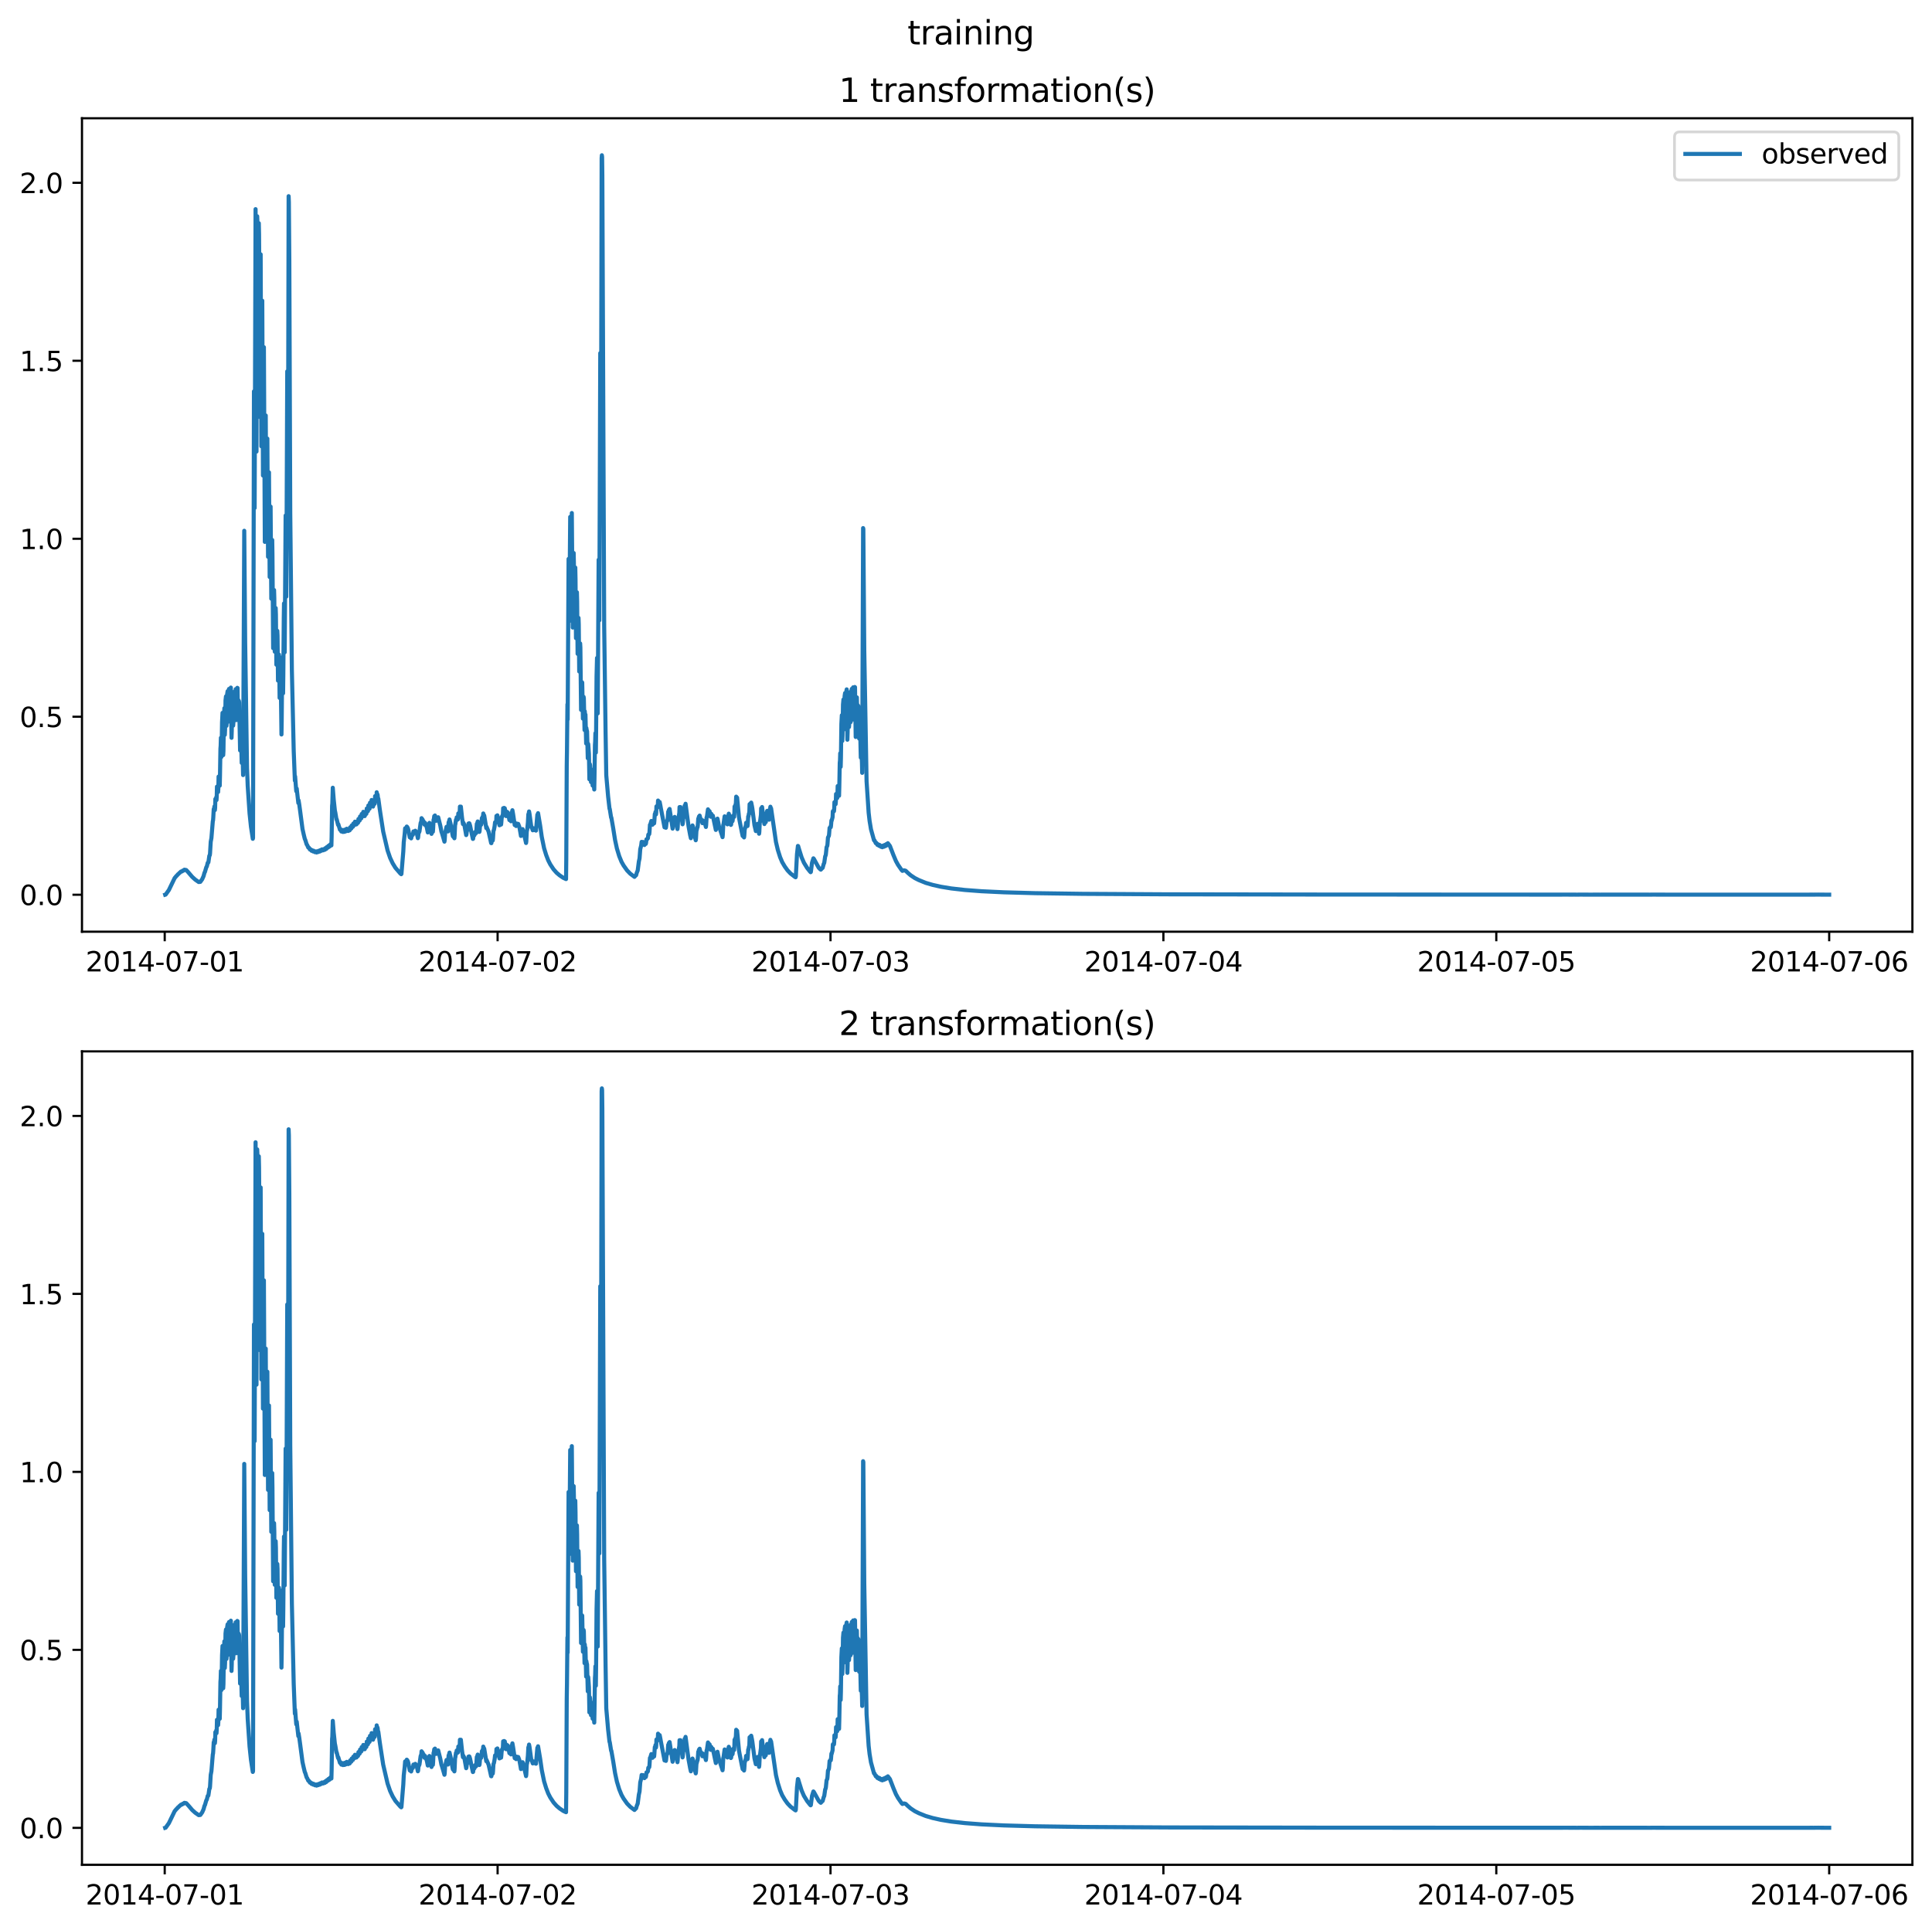 <?xml version="1.0" encoding="utf-8" standalone="no"?>
<!DOCTYPE svg PUBLIC "-//W3C//DTD SVG 1.1//EN"
  "http://www.w3.org/Graphics/SVG/1.1/DTD/svg11.dtd">
<svg xmlns:xlink="http://www.w3.org/1999/xlink" width="709.427pt" height="708.798pt" viewBox="0 0 709.427 708.798" xmlns="http://www.w3.org/2000/svg" version="1.1">
 <defs>
  <style type="text/css">*{stroke-linejoin: round; stroke-linecap: butt}</style>
 </defs>
 <g id="figure_1">
  <g id="patch_1">
   <path d="M 0 708.798 
L 709.427 708.798 
L 709.427 0 
L 0 0 
z
" style="fill: #ffffff"/>
  </g>
  <g id="axes_1">
   <g id="patch_2">
    <path d="M 30.103 342.2 
L 702.227 342.2 
L 702.227 43.44 
L 30.103 43.44 
z
" style="fill: #ffffff"/>
   </g>
   <g id="matplotlib.axis_1">
    <g id="xtick_1">
     <g id="line2d_1">
      <defs>
       <path id="me69f6eaa27" d="M 0 0 
L 0 3.5 
" style="stroke: #000000; stroke-width: 0.8"/>
      </defs>
      <g>
       <use xlink:href="#me69f6eaa27" x="60.484" y="342.2" style="stroke: #000000; stroke-width: 0.8"/>
      </g>
     </g>
     <g id="text_1">
      <!-- 2014-07-01 -->
      <g transform="translate(31.427 356.798) scale(0.1 -0.1)">
       <defs>
        <path id="DejaVuSans-32" d="M 1228 531 
L 3431 531 
L 3431 0 
L 469 0 
L 469 531 
Q 828 903 1448 1529 
Q 2069 2156 2228 2338 
Q 2531 2678 2651 2914 
Q 2772 3150 2772 3378 
Q 2772 3750 2511 3984 
Q 2250 4219 1831 4219 
Q 1534 4219 1204 4116 
Q 875 4013 500 3803 
L 500 4441 
Q 881 4594 1212 4672 
Q 1544 4750 1819 4750 
Q 2544 4750 2975 4387 
Q 3406 4025 3406 3419 
Q 3406 3131 3298 2873 
Q 3191 2616 2906 2266 
Q 2828 2175 2409 1742 
Q 1991 1309 1228 531 
z
" transform="scale(0.016)"/>
        <path id="DejaVuSans-30" d="M 2034 4250 
Q 1547 4250 1301 3770 
Q 1056 3291 1056 2328 
Q 1056 1369 1301 889 
Q 1547 409 2034 409 
Q 2525 409 2770 889 
Q 3016 1369 3016 2328 
Q 3016 3291 2770 3770 
Q 2525 4250 2034 4250 
z
M 2034 4750 
Q 2819 4750 3233 4129 
Q 3647 3509 3647 2328 
Q 3647 1150 3233 529 
Q 2819 -91 2034 -91 
Q 1250 -91 836 529 
Q 422 1150 422 2328 
Q 422 3509 836 4129 
Q 1250 4750 2034 4750 
z
" transform="scale(0.016)"/>
        <path id="DejaVuSans-31" d="M 794 531 
L 1825 531 
L 1825 4091 
L 703 3866 
L 703 4441 
L 1819 4666 
L 2450 4666 
L 2450 531 
L 3481 531 
L 3481 0 
L 794 0 
L 794 531 
z
" transform="scale(0.016)"/>
        <path id="DejaVuSans-34" d="M 2419 4116 
L 825 1625 
L 2419 1625 
L 2419 4116 
z
M 2253 4666 
L 3047 4666 
L 3047 1625 
L 3713 1625 
L 3713 1100 
L 3047 1100 
L 3047 0 
L 2419 0 
L 2419 1100 
L 313 1100 
L 313 1709 
L 2253 4666 
z
" transform="scale(0.016)"/>
        <path id="DejaVuSans-2d" d="M 313 2009 
L 1997 2009 
L 1997 1497 
L 313 1497 
L 313 2009 
z
" transform="scale(0.016)"/>
        <path id="DejaVuSans-37" d="M 525 4666 
L 3525 4666 
L 3525 4397 
L 1831 0 
L 1172 0 
L 2766 4134 
L 525 4134 
L 525 4666 
z
" transform="scale(0.016)"/>
       </defs>
       <use xlink:href="#DejaVuSans-32"/>
       <use xlink:href="#DejaVuSans-30" x="63.623"/>
       <use xlink:href="#DejaVuSans-31" x="127.246"/>
       <use xlink:href="#DejaVuSans-34" x="190.869"/>
       <use xlink:href="#DejaVuSans-2d" x="254.492"/>
       <use xlink:href="#DejaVuSans-30" x="290.576"/>
       <use xlink:href="#DejaVuSans-37" x="354.199"/>
       <use xlink:href="#DejaVuSans-2d" x="417.822"/>
       <use xlink:href="#DejaVuSans-30" x="453.906"/>
       <use xlink:href="#DejaVuSans-31" x="517.529"/>
      </g>
     </g>
    </g>
    <g id="xtick_2">
     <g id="line2d_2">
      <g>
       <use xlink:href="#me69f6eaa27" x="182.723" y="342.2" style="stroke: #000000; stroke-width: 0.8"/>
      </g>
     </g>
     <g id="text_2">
      <!-- 2014-07-02 -->
      <g transform="translate(153.665 356.798) scale(0.1 -0.1)">
       <use xlink:href="#DejaVuSans-32"/>
       <use xlink:href="#DejaVuSans-30" x="63.623"/>
       <use xlink:href="#DejaVuSans-31" x="127.246"/>
       <use xlink:href="#DejaVuSans-34" x="190.869"/>
       <use xlink:href="#DejaVuSans-2d" x="254.492"/>
       <use xlink:href="#DejaVuSans-30" x="290.576"/>
       <use xlink:href="#DejaVuSans-37" x="354.199"/>
       <use xlink:href="#DejaVuSans-2d" x="417.822"/>
       <use xlink:href="#DejaVuSans-30" x="453.906"/>
       <use xlink:href="#DejaVuSans-32" x="517.529"/>
      </g>
     </g>
    </g>
    <g id="xtick_3">
     <g id="line2d_3">
      <g>
       <use xlink:href="#me69f6eaa27" x="304.961" y="342.2" style="stroke: #000000; stroke-width: 0.8"/>
      </g>
     </g>
     <g id="text_3">
      <!-- 2014-07-03 -->
      <g transform="translate(275.903 356.798) scale(0.1 -0.1)">
       <defs>
        <path id="DejaVuSans-33" d="M 2597 2516 
Q 3050 2419 3304 2112 
Q 3559 1806 3559 1356 
Q 3559 666 3084 287 
Q 2609 -91 1734 -91 
Q 1441 -91 1130 -33 
Q 819 25 488 141 
L 488 750 
Q 750 597 1062 519 
Q 1375 441 1716 441 
Q 2309 441 2620 675 
Q 2931 909 2931 1356 
Q 2931 1769 2642 2001 
Q 2353 2234 1838 2234 
L 1294 2234 
L 1294 2753 
L 1863 2753 
Q 2328 2753 2575 2939 
Q 2822 3125 2822 3475 
Q 2822 3834 2567 4026 
Q 2313 4219 1838 4219 
Q 1578 4219 1281 4162 
Q 984 4106 628 3988 
L 628 4550 
Q 988 4650 1302 4700 
Q 1616 4750 1894 4750 
Q 2613 4750 3031 4423 
Q 3450 4097 3450 3541 
Q 3450 3153 3228 2886 
Q 3006 2619 2597 2516 
z
" transform="scale(0.016)"/>
       </defs>
       <use xlink:href="#DejaVuSans-32"/>
       <use xlink:href="#DejaVuSans-30" x="63.623"/>
       <use xlink:href="#DejaVuSans-31" x="127.246"/>
       <use xlink:href="#DejaVuSans-34" x="190.869"/>
       <use xlink:href="#DejaVuSans-2d" x="254.492"/>
       <use xlink:href="#DejaVuSans-30" x="290.576"/>
       <use xlink:href="#DejaVuSans-37" x="354.199"/>
       <use xlink:href="#DejaVuSans-2d" x="417.822"/>
       <use xlink:href="#DejaVuSans-30" x="453.906"/>
       <use xlink:href="#DejaVuSans-33" x="517.529"/>
      </g>
     </g>
    </g>
    <g id="xtick_4">
     <g id="line2d_4">
      <g>
       <use xlink:href="#me69f6eaa27" x="427.199" y="342.2" style="stroke: #000000; stroke-width: 0.8"/>
      </g>
     </g>
     <g id="text_4">
      <!-- 2014-07-04 -->
      <g transform="translate(398.141 356.798) scale(0.1 -0.1)">
       <use xlink:href="#DejaVuSans-32"/>
       <use xlink:href="#DejaVuSans-30" x="63.623"/>
       <use xlink:href="#DejaVuSans-31" x="127.246"/>
       <use xlink:href="#DejaVuSans-34" x="190.869"/>
       <use xlink:href="#DejaVuSans-2d" x="254.492"/>
       <use xlink:href="#DejaVuSans-30" x="290.576"/>
       <use xlink:href="#DejaVuSans-37" x="354.199"/>
       <use xlink:href="#DejaVuSans-2d" x="417.822"/>
       <use xlink:href="#DejaVuSans-30" x="453.906"/>
       <use xlink:href="#DejaVuSans-34" x="517.529"/>
      </g>
     </g>
    </g>
    <g id="xtick_5">
     <g id="line2d_5">
      <g>
       <use xlink:href="#me69f6eaa27" x="549.437" y="342.2" style="stroke: #000000; stroke-width: 0.8"/>
      </g>
     </g>
     <g id="text_5">
      <!-- 2014-07-05 -->
      <g transform="translate(520.38 356.798) scale(0.1 -0.1)">
       <defs>
        <path id="DejaVuSans-35" d="M 691 4666 
L 3169 4666 
L 3169 4134 
L 1269 4134 
L 1269 2991 
Q 1406 3038 1543 3061 
Q 1681 3084 1819 3084 
Q 2600 3084 3056 2656 
Q 3513 2228 3513 1497 
Q 3513 744 3044 326 
Q 2575 -91 1722 -91 
Q 1428 -91 1123 -41 
Q 819 9 494 109 
L 494 744 
Q 775 591 1075 516 
Q 1375 441 1709 441 
Q 2250 441 2565 725 
Q 2881 1009 2881 1497 
Q 2881 1984 2565 2268 
Q 2250 2553 1709 2553 
Q 1456 2553 1204 2497 
Q 953 2441 691 2322 
L 691 4666 
z
" transform="scale(0.016)"/>
       </defs>
       <use xlink:href="#DejaVuSans-32"/>
       <use xlink:href="#DejaVuSans-30" x="63.623"/>
       <use xlink:href="#DejaVuSans-31" x="127.246"/>
       <use xlink:href="#DejaVuSans-34" x="190.869"/>
       <use xlink:href="#DejaVuSans-2d" x="254.492"/>
       <use xlink:href="#DejaVuSans-30" x="290.576"/>
       <use xlink:href="#DejaVuSans-37" x="354.199"/>
       <use xlink:href="#DejaVuSans-2d" x="417.822"/>
       <use xlink:href="#DejaVuSans-30" x="453.906"/>
       <use xlink:href="#DejaVuSans-35" x="517.529"/>
      </g>
     </g>
    </g>
    <g id="xtick_6">
     <g id="line2d_6">
      <g>
       <use xlink:href="#me69f6eaa27" x="671.676" y="342.2" style="stroke: #000000; stroke-width: 0.8"/>
      </g>
     </g>
     <g id="text_6">
      <!-- 2014-07-06 -->
      <g transform="translate(642.618 356.798) scale(0.1 -0.1)">
       <defs>
        <path id="DejaVuSans-36" d="M 2113 2584 
Q 1688 2584 1439 2293 
Q 1191 2003 1191 1497 
Q 1191 994 1439 701 
Q 1688 409 2113 409 
Q 2538 409 2786 701 
Q 3034 994 3034 1497 
Q 3034 2003 2786 2293 
Q 2538 2584 2113 2584 
z
M 3366 4563 
L 3366 3988 
Q 3128 4100 2886 4159 
Q 2644 4219 2406 4219 
Q 1781 4219 1451 3797 
Q 1122 3375 1075 2522 
Q 1259 2794 1537 2939 
Q 1816 3084 2150 3084 
Q 2853 3084 3261 2657 
Q 3669 2231 3669 1497 
Q 3669 778 3244 343 
Q 2819 -91 2113 -91 
Q 1303 -91 875 529 
Q 447 1150 447 2328 
Q 447 3434 972 4092 
Q 1497 4750 2381 4750 
Q 2619 4750 2861 4703 
Q 3103 4656 3366 4563 
z
" transform="scale(0.016)"/>
       </defs>
       <use xlink:href="#DejaVuSans-32"/>
       <use xlink:href="#DejaVuSans-30" x="63.623"/>
       <use xlink:href="#DejaVuSans-31" x="127.246"/>
       <use xlink:href="#DejaVuSans-34" x="190.869"/>
       <use xlink:href="#DejaVuSans-2d" x="254.492"/>
       <use xlink:href="#DejaVuSans-30" x="290.576"/>
       <use xlink:href="#DejaVuSans-37" x="354.199"/>
       <use xlink:href="#DejaVuSans-2d" x="417.822"/>
       <use xlink:href="#DejaVuSans-30" x="453.906"/>
       <use xlink:href="#DejaVuSans-36" x="517.529"/>
      </g>
     </g>
    </g>
   </g>
   <g id="matplotlib.axis_2">
    <g id="ytick_1">
     <g id="line2d_7">
      <defs>
       <path id="m6b7ccae254" d="M 0 0 
L -3.5 0 
" style="stroke: #000000; stroke-width: 0.8"/>
      </defs>
      <g>
       <use xlink:href="#m6b7ccae254" x="30.103" y="328.62" style="stroke: #000000; stroke-width: 0.8"/>
      </g>
     </g>
     <g id="text_7">
      <!-- 0.0 -->
      <g transform="translate(7.2 332.419) scale(0.1 -0.1)">
       <defs>
        <path id="DejaVuSans-2e" d="M 684 794 
L 1344 794 
L 1344 0 
L 684 0 
L 684 794 
z
" transform="scale(0.016)"/>
       </defs>
       <use xlink:href="#DejaVuSans-30"/>
       <use xlink:href="#DejaVuSans-2e" x="63.623"/>
       <use xlink:href="#DejaVuSans-30" x="95.41"/>
      </g>
     </g>
    </g>
    <g id="ytick_2">
     <g id="line2d_8">
      <g>
       <use xlink:href="#m6b7ccae254" x="30.103" y="263.248" style="stroke: #000000; stroke-width: 0.8"/>
      </g>
     </g>
     <g id="text_8">
      <!-- 0.5 -->
      <g transform="translate(7.2 267.048) scale(0.1 -0.1)">
       <use xlink:href="#DejaVuSans-30"/>
       <use xlink:href="#DejaVuSans-2e" x="63.623"/>
       <use xlink:href="#DejaVuSans-35" x="95.41"/>
      </g>
     </g>
    </g>
    <g id="ytick_3">
     <g id="line2d_9">
      <g>
       <use xlink:href="#m6b7ccae254" x="30.103" y="197.877" style="stroke: #000000; stroke-width: 0.8"/>
      </g>
     </g>
     <g id="text_9">
      <!-- 1.0 -->
      <g transform="translate(7.2 201.676) scale(0.1 -0.1)">
       <use xlink:href="#DejaVuSans-31"/>
       <use xlink:href="#DejaVuSans-2e" x="63.623"/>
       <use xlink:href="#DejaVuSans-30" x="95.41"/>
      </g>
     </g>
    </g>
    <g id="ytick_4">
     <g id="line2d_10">
      <g>
       <use xlink:href="#m6b7ccae254" x="30.103" y="132.505" style="stroke: #000000; stroke-width: 0.8"/>
      </g>
     </g>
     <g id="text_10">
      <!-- 1.5 -->
      <g transform="translate(7.2 136.305) scale(0.1 -0.1)">
       <use xlink:href="#DejaVuSans-31"/>
       <use xlink:href="#DejaVuSans-2e" x="63.623"/>
       <use xlink:href="#DejaVuSans-35" x="95.41"/>
      </g>
     </g>
    </g>
    <g id="ytick_5">
     <g id="line2d_11">
      <g>
       <use xlink:href="#m6b7ccae254" x="30.103" y="67.134" style="stroke: #000000; stroke-width: 0.8"/>
      </g>
     </g>
     <g id="text_11">
      <!-- 2.0 -->
      <g transform="translate(7.2 70.933) scale(0.1 -0.1)">
       <use xlink:href="#DejaVuSans-32"/>
       <use xlink:href="#DejaVuSans-2e" x="63.623"/>
       <use xlink:href="#DejaVuSans-30" x="95.41"/>
      </g>
     </g>
    </g>
   </g>
   <g id="line2d_12">
    <path d="M 60.654 328.62 
L 60.824 328.569 
L 62.012 326.9 
L 64.135 322.486 
L 64.474 322.102 
L 64.729 321.763 
L 64.983 321.566 
L 65.323 321.119 
L 65.578 320.966 
L 65.917 320.558 
L 66.172 320.434 
L 66.427 320.108 
L 66.851 320.05 
L 67.106 319.758 
L 67.445 319.741 
L 67.7 319.431 
L 68.379 319.553 
L 69.143 320.381 
L 70.586 322.069 
L 71.69 323.067 
L 72.963 323.953 
L 73.557 323.891 
L 74.236 322.935 
L 74.576 322.175 
L 74.746 321.792 
L 75.085 320.539 
L 75.255 320.243 
L 75.764 318.473 
L 75.934 318.288 
L 76.274 316.885 
L 76.443 316.858 
L 76.528 316.666 
L 76.868 314.309 
L 77.038 314.108 
L 77.122 313.45 
L 77.377 309.175 
L 77.632 307.809 
L 78.141 301.616 
L 78.226 301.354 
L 78.311 300.311 
L 78.481 297.18 
L 78.565 297.324 
L 78.735 296.181 
L 78.905 297.526 
L 78.99 296.667 
L 79.075 293.46 
L 79.16 293.612 
L 79.245 293.972 
L 79.414 292.79 
L 79.499 293.856 
L 79.584 292.574 
L 79.669 288.916 
L 79.754 289.457 
L 79.839 289.983 
L 79.924 288.991 
L 80.009 289.162 
L 80.093 290.887 
L 80.178 289.47 
L 80.263 285.224 
L 80.348 285.553 
L 80.433 286.345 
L 80.518 285.391 
L 80.603 286.059 
L 80.688 288.563 
L 80.773 285.073 
L 80.942 274.958 
L 81.027 273.93 
L 81.112 270.97 
L 81.197 272.662 
L 81.282 278.051 
L 81.367 276.459 
L 81.537 265.222 
L 81.706 261.824 
L 81.961 277.336 
L 82.046 275.82 
L 82.216 263.913 
L 82.385 260.095 
L 82.555 269.897 
L 82.64 268.151 
L 82.81 257.239 
L 82.98 255.763 
L 83.149 266.584 
L 83.234 265.422 
L 83.404 254.975 
L 83.574 253.871 
L 83.744 265.083 
L 83.829 263.498 
L 83.998 253.932 
L 84.083 253.044 
L 84.168 253.065 
L 84.338 264.574 
L 84.423 263.132 
L 84.593 253.442 
L 84.762 252.536 
L 85.017 270.989 
L 85.102 268.549 
L 85.272 257.825 
L 85.441 256.148 
L 85.611 266.511 
L 85.696 265.406 
L 85.866 255.214 
L 86.036 254.065 
L 86.205 264.541 
L 86.29 264.158 
L 86.46 253.981 
L 86.545 253.109 
L 86.63 253.158 
L 86.8 264.478 
L 86.884 263.466 
L 87.054 253.474 
L 87.139 252.622 
L 87.224 252.687 
L 87.394 264.322 
L 87.479 263.764 
L 87.564 257.184 
L 87.648 257.483 
L 87.733 257.492 
L 87.818 258.04 
L 88.158 275.621 
L 88.243 269.069 
L 88.328 269.492 
L 88.412 270.215 
L 88.497 270.133 
L 88.752 280.204 
L 88.837 276.016 
L 88.922 276.663 
L 89.176 280.928 
L 89.261 284.666 
L 89.686 194.945 
L 90.025 235.953 
L 90.704 282.051 
L 90.959 288.614 
L 91.638 298.739 
L 92.148 303.62 
L 92.827 308.081 
L 92.912 307.781 
L 93.251 143.732 
L 93.336 149.518 
L 93.506 186.578 
L 93.845 76.817 
L 94.015 104.475 
L 94.185 165.847 
L 94.439 79.433 
L 94.524 81.43 
L 94.609 90.272 
L 94.779 146.297 
L 95.034 81.971 
L 95.119 85.928 
L 95.203 97.582 
L 95.373 153.149 
L 95.713 93.41 
L 95.967 163.92 
L 96.307 110.443 
L 96.562 174.646 
L 96.901 127.523 
L 97.241 199.025 
L 97.58 152.595 
L 97.835 198.348 
L 97.92 188.725 
L 98.09 165.907 
L 98.175 161.09 
L 98.429 204.504 
L 98.514 196.836 
L 98.684 177.244 
L 98.769 173.485 
L 99.023 211.926 
L 99.108 206.307 
L 99.278 189.801 
L 99.363 186.061 
L 99.618 219.896 
L 99.703 215.049 
L 99.872 201.409 
L 99.957 198.32 
L 100.042 203.644 
L 100.297 238.062 
L 100.382 234.456 
L 100.551 220.219 
L 100.636 216.707 
L 100.721 219.641 
L 100.891 239.355 
L 100.976 236.568 
L 101.146 225.692 
L 101.231 223.325 
L 101.315 225.727 
L 101.485 244.136 
L 101.57 242.428 
L 101.74 233.406 
L 101.825 231.698 
L 101.91 233.477 
L 102.079 249.985 
L 102.164 248.934 
L 102.334 241.448 
L 102.419 240.402 
L 102.504 241.517 
L 102.674 256.333 
L 102.758 255.377 
L 102.928 249.345 
L 103.013 248.72 
L 103.098 249.82 
L 103.353 269.762 
L 103.438 264.801 
L 103.607 246.555 
L 103.777 241.332 
L 103.947 254.637 
L 104.032 247.898 
L 104.202 227.097 
L 104.286 221.623 
L 104.371 221.803 
L 104.541 239.582 
L 104.881 189.329 
L 104.966 194.434 
L 105.135 219.134 
L 105.475 136.38 
L 105.73 186.61 
L 105.984 72.056 
L 106.069 74.218 
L 106.239 96.014 
L 106.578 188.309 
L 107.173 246.17 
L 107.852 275.784 
L 108.276 286.705 
L 108.361 285.143 
L 108.786 290.567 
L 108.87 290.698 
L 108.955 289.628 
L 109.21 291.943 
L 109.38 293.437 
L 109.549 294.928 
L 109.634 293.951 
L 109.889 295.52 
L 110.144 297.379 
L 111.077 304.471 
L 111.502 306.387 
L 111.926 308.14 
L 112.096 308.467 
L 112.605 310.141 
L 112.775 310.319 
L 113.2 311.299 
L 113.369 311.258 
L 113.794 312.015 
L 113.964 311.865 
L 114.388 312.474 
L 114.558 312.241 
L 114.982 312.735 
L 115.152 312.445 
L 115.492 312.858 
L 115.661 312.993 
L 115.831 312.708 
L 116.256 313.108 
L 116.425 312.664 
L 116.68 312.883 
L 116.85 312.945 
L 117.02 312.482 
L 117.274 312.704 
L 117.444 312.752 
L 117.614 312.241 
L 117.868 312.46 
L 118.038 312.472 
L 118.208 311.961 
L 118.463 312.181 
L 118.717 312.305 
L 118.887 311.864 
L 119.312 312.095 
L 119.481 311.504 
L 119.736 311.711 
L 119.821 311.777 
L 119.906 311.676 
L 120.076 311.063 
L 120.5 311.255 
L 120.67 310.609 
L 121.009 310.921 
L 121.094 310.801 
L 121.264 310.138 
L 121.688 310.501 
L 121.773 307.395 
L 121.943 295.962 
L 122.028 295.165 
L 122.198 289.326 
L 122.537 293.664 
L 122.962 297.672 
L 123.132 298.451 
L 123.556 300.983 
L 123.641 300.925 
L 124.15 302.994 
L 124.235 302.738 
L 124.829 304.749 
L 124.914 304.414 
L 125.339 305.395 
L 125.423 305.334 
L 125.508 304.799 
L 125.593 304.879 
L 125.933 305.568 
L 126.018 305.4 
L 126.103 304.855 
L 126.187 304.902 
L 126.527 305.514 
L 126.612 305.349 
L 126.697 304.705 
L 126.782 304.732 
L 127.036 305.161 
L 127.121 305.286 
L 127.206 305.104 
L 127.291 304.392 
L 127.376 304.421 
L 127.631 304.822 
L 127.885 305.204 
L 128.055 304.538 
L 128.225 304.835 
L 128.395 304.969 
L 128.479 304.696 
L 128.564 303.869 
L 128.649 303.885 
L 128.819 304.167 
L 128.989 304.317 
L 129.074 304.068 
L 129.159 303.175 
L 129.243 303.214 
L 129.413 303.503 
L 129.583 303.669 
L 129.668 303.405 
L 129.753 302.475 
L 129.838 302.556 
L 130.007 302.833 
L 130.092 302.863 
L 130.177 303.026 
L 130.262 302.747 
L 130.347 301.78 
L 130.432 301.871 
L 130.602 302.15 
L 130.687 302.175 
L 130.856 302.795 
L 130.941 302.724 
L 131.026 301.762 
L 131.111 301.843 
L 131.281 302.064 
L 131.366 302.059 
L 131.451 302.221 
L 131.535 301.932 
L 131.62 300.789 
L 131.705 300.93 
L 131.875 301.154 
L 131.96 301.157 
L 132.045 301.389 
L 132.13 301.046 
L 132.215 299.864 
L 132.299 300.098 
L 132.384 300.339 
L 132.469 300.3 
L 132.554 300.31 
L 132.639 300.597 
L 132.724 300.264 
L 132.809 298.965 
L 132.894 299.253 
L 132.978 299.534 
L 133.063 299.472 
L 133.148 299.491 
L 133.233 299.834 
L 133.318 299.456 
L 133.403 298.168 
L 133.488 298.454 
L 133.573 298.743 
L 133.658 298.644 
L 133.742 298.67 
L 133.912 299.746 
L 133.997 299.56 
L 134.082 298.194 
L 134.167 298.422 
L 134.252 298.708 
L 134.422 298.529 
L 134.506 298.924 
L 134.591 298.483 
L 134.676 296.948 
L 134.761 297.265 
L 134.846 297.597 
L 135.016 297.421 
L 135.101 297.914 
L 135.186 297.375 
L 135.27 295.831 
L 135.355 296.245 
L 135.44 296.593 
L 135.525 296.354 
L 135.61 296.445 
L 135.695 297.044 
L 135.78 296.533 
L 135.865 294.821 
L 135.95 295.332 
L 136.034 295.681 
L 136.119 295.384 
L 136.204 295.501 
L 136.289 296.174 
L 136.374 295.655 
L 136.459 293.821 
L 136.544 294.38 
L 136.629 294.794 
L 136.714 294.423 
L 136.798 294.565 
L 136.968 296.25 
L 137.053 296 
L 137.138 293.975 
L 137.223 294.381 
L 137.308 294.773 
L 137.393 294.319 
L 137.478 294.417 
L 137.562 295.237 
L 137.647 294.576 
L 137.732 292.403 
L 137.817 293 
L 137.902 293.457 
L 137.987 292.926 
L 138.072 293.129 
L 138.157 294.117 
L 138.242 293.513 
L 138.326 290.979 
L 138.496 292.248 
L 138.581 291.711 
L 138.666 291.98 
L 138.836 293.568 
L 138.921 293.32 
L 139.43 297.08 
L 139.685 298.798 
L 140.703 305.405 
L 142.316 312.351 
L 143.25 315.075 
L 144.184 317.068 
L 145.202 318.732 
L 146.985 320.788 
L 147.325 321.08 
L 147.409 320.968 
L 148.089 312.732 
L 148.258 309.347 
L 148.598 306.275 
L 148.768 304.224 
L 148.852 304.322 
L 149.107 304.054 
L 149.192 304.324 
L 149.277 304.246 
L 149.362 303.58 
L 149.447 303.65 
L 149.701 304.036 
L 149.871 304.504 
L 150.465 307.537 
L 150.55 307.28 
L 150.635 307.32 
L 150.975 307.919 
L 151.06 307.656 
L 151.229 306.569 
L 151.399 306.695 
L 151.569 306.652 
L 151.654 306.345 
L 151.824 305.366 
L 151.993 305.596 
L 152.163 305.685 
L 152.248 305.91 
L 152.333 305.831 
L 152.503 305.112 
L 152.672 305.373 
L 152.842 305.481 
L 153.097 306.24 
L 153.436 307.847 
L 153.521 307.649 
L 153.691 305.922 
L 153.776 305.919 
L 154.031 305.332 
L 154.455 302.279 
L 154.71 301.614 
L 154.795 300.5 
L 154.88 300.672 
L 155.049 300.909 
L 155.134 300.926 
L 155.389 301.883 
L 155.474 301.525 
L 155.898 302.889 
L 155.983 302.844 
L 156.068 302.202 
L 156.153 302.345 
L 156.407 303.01 
L 156.747 304.057 
L 157.087 305.737 
L 157.171 305.276 
L 157.341 302.996 
L 157.426 303.026 
L 157.681 302.229 
L 157.935 303.477 
L 158.445 306.268 
L 158.615 305.382 
L 158.784 305.549 
L 158.954 305.489 
L 159.039 304.391 
L 159.209 301.049 
L 159.294 301.015 
L 159.463 299.741 
L 159.548 299.77 
L 159.633 299.836 
L 159.718 299.513 
L 160.143 301.476 
L 160.227 301.258 
L 160.312 300.27 
L 160.397 300.471 
L 160.567 300.714 
L 160.652 300.755 
L 160.737 301.043 
L 160.822 300.901 
L 160.907 300.168 
L 161.671 303.223 
L 162.095 305.452 
L 162.265 305.912 
L 162.774 307.633 
L 163.199 309.125 
L 163.283 308.625 
L 163.453 305.767 
L 163.623 305.252 
L 163.963 303.688 
L 164.472 305.376 
L 164.557 304.759 
L 164.726 302.014 
L 164.811 302.011 
L 165.066 300.973 
L 165.406 302.394 
L 166.254 307.025 
L 166.339 307.221 
L 166.424 307.041 
L 166.594 307.369 
L 166.849 307.883 
L 166.934 306.903 
L 167.103 302.968 
L 167.188 302.788 
L 167.443 301.029 
L 167.528 301.415 
L 167.613 301.236 
L 167.698 300.211 
L 167.782 300.426 
L 167.952 300.665 
L 168.037 300.692 
L 168.122 300.963 
L 168.207 300.4 
L 168.292 298.743 
L 168.377 298.889 
L 168.462 299.096 
L 168.631 298.732 
L 168.716 299.079 
L 168.801 298.377 
L 168.886 296.252 
L 168.971 296.526 
L 169.056 296.778 
L 169.226 296.262 
L 169.65 300.251 
L 169.99 302.67 
L 170.074 302.069 
L 170.159 302.194 
L 170.414 302.731 
L 170.584 303.374 
L 171.178 306.716 
L 171.263 306.558 
L 171.433 305.044 
L 171.518 305.116 
L 171.772 304.684 
L 171.857 304.094 
L 172.027 302.464 
L 172.112 302.635 
L 172.281 302.364 
L 172.366 302.432 
L 172.621 303.266 
L 173.3 306.571 
L 173.64 308.123 
L 173.725 308.075 
L 173.894 306.885 
L 174.064 306.917 
L 174.234 306.739 
L 174.489 305.574 
L 174.573 305.768 
L 174.828 305.997 
L 174.913 305.23 
L 175.083 302.59 
L 175.168 302.579 
L 175.422 301.708 
L 175.677 303.127 
L 176.017 305.55 
L 176.101 305.23 
L 176.271 303.225 
L 176.356 303.279 
L 176.611 302.596 
L 176.696 302.903 
L 176.781 302.369 
L 176.95 300.463 
L 177.035 300.598 
L 177.205 300.007 
L 177.29 300.168 
L 177.375 299.864 
L 177.46 298.776 
L 177.545 299.102 
L 177.714 299.42 
L 177.799 299.5 
L 178.139 301.573 
L 178.563 304.146 
L 178.648 303.644 
L 179.412 305.432 
L 180.346 309.652 
L 180.431 309.685 
L 180.6 308.722 
L 180.77 308.808 
L 180.94 308.681 
L 181.025 307.923 
L 181.195 305.223 
L 181.364 304.825 
L 181.619 303.49 
L 181.789 302.01 
L 181.874 302.2 
L 182.044 302.005 
L 182.128 302.101 
L 182.213 301.485 
L 182.298 299.681 
L 182.383 299.735 
L 182.468 299.91 
L 182.638 299.455 
L 182.808 300.324 
L 183.402 303.116 
L 183.487 303.066 
L 183.572 302.214 
L 183.656 302.325 
L 183.826 302.647 
L 183.996 302.845 
L 184.081 302.125 
L 184.251 299.986 
L 184.336 300.133 
L 184.505 299.467 
L 184.59 299.638 
L 184.675 298.933 
L 184.76 296.837 
L 184.845 297.001 
L 184.93 297.287 
L 185.1 296.727 
L 185.269 297.407 
L 185.354 296.865 
L 185.864 299.751 
L 185.948 299.559 
L 186.033 298.093 
L 186.118 298.317 
L 186.203 298.566 
L 186.373 298.316 
L 186.543 299.002 
L 186.628 298.904 
L 187.052 301.198 
L 187.137 301.202 
L 187.222 300.512 
L 187.646 301.651 
L 187.731 300.802 
L 187.901 298.358 
L 187.986 298.481 
L 188.155 297.582 
L 188.41 299.035 
L 189.004 303.03 
L 189.089 302.478 
L 189.174 302.623 
L 189.429 303.178 
L 189.514 303.384 
L 189.599 303.224 
L 189.683 302.451 
L 189.768 302.574 
L 190.023 303.05 
L 190.108 303.244 
L 190.193 303.179 
L 190.278 302.59 
L 190.702 303.689 
L 191.042 305.547 
L 191.296 307.037 
L 191.381 306.859 
L 191.551 305.09 
L 191.636 305.115 
L 191.891 304.511 
L 192.23 305.496 
L 193.164 309.62 
L 193.249 309.088 
L 193.419 305.461 
L 193.588 304.688 
L 193.843 302.115 
L 194.013 299.043 
L 194.098 299.13 
L 194.267 298.031 
L 194.437 298.929 
L 195.116 303.866 
L 195.201 303.683 
L 195.626 304.95 
L 195.71 304.854 
L 195.795 304.209 
L 195.88 304.274 
L 196.135 304.73 
L 196.22 304.866 
L 196.305 304.775 
L 196.39 304.228 
L 196.474 304.346 
L 196.814 305.068 
L 197.323 299.214 
L 197.493 299.226 
L 197.578 298.66 
L 198.342 303.225 
L 198.936 307.366 
L 199.785 311.518 
L 200.549 314.019 
L 201.313 316.011 
L 202.077 317.496 
L 203.265 319.288 
L 204.369 320.538 
L 205.473 321.48 
L 206.831 322.403 
L 207.849 322.876 
L 207.934 315.751 
L 208.104 281.4 
L 208.189 276.012 
L 208.359 258.689 
L 208.444 264.267 
L 208.783 205.271 
L 208.868 207.168 
L 209.038 228.105 
L 209.377 189.844 
L 209.462 195.537 
L 209.632 220.791 
L 209.972 188.422 
L 210.141 209.492 
L 210.311 230.487 
L 210.651 203.101 
L 210.736 207.063 
L 210.905 229.879 
L 210.99 225.543 
L 211.16 212.229 
L 211.245 208.45 
L 211.33 212.822 
L 211.5 234.371 
L 211.584 231.196 
L 211.754 220.058 
L 211.839 217.534 
L 211.924 220.762 
L 212.094 240.14 
L 212.179 238.031 
L 212.348 228.807 
L 212.433 226.934 
L 212.518 229.318 
L 212.688 246.629 
L 212.773 245.924 
L 212.943 237.616 
L 213.028 236.322 
L 213.112 237.826 
L 213.367 260.732 
L 213.452 260.109 
L 213.622 251.612 
L 213.707 250.565 
L 213.792 250.691 
L 214.046 263.942 
L 214.131 256.001 
L 214.216 256.333 
L 214.301 255.942 
L 214.386 256.492 
L 214.64 268.144 
L 214.725 261.213 
L 214.81 262.209 
L 214.98 262.46 
L 215.235 273.069 
L 215.32 267.385 
L 215.404 268.008 
L 215.574 268.637 
L 215.829 278.479 
L 215.914 273.093 
L 215.999 273.342 
L 216.253 276.917 
L 216.423 286.22 
L 216.593 280.641 
L 216.678 281.071 
L 217.017 287.249 
L 217.102 286.575 
L 217.187 282.661 
L 217.272 283.597 
L 217.612 288.536 
L 217.696 288.06 
L 217.781 285.257 
L 218.206 289.973 
L 218.291 285.639 
L 218.46 273.612 
L 218.545 272.452 
L 218.63 269.286 
L 218.715 271.231 
L 218.8 276.413 
L 218.885 269.031 
L 219.055 248.362 
L 219.224 241.649 
L 219.479 262.028 
L 219.819 205.574 
L 219.903 206.422 
L 220.073 227.841 
L 220.413 129.69 
L 220.667 179.494 
L 220.922 58.041 
L 221.007 57.02 
L 221.092 57.638 
L 221.177 64.608 
L 221.856 230.035 
L 222.365 268.81 
L 222.62 284.713 
L 222.79 286.693 
L 223.299 292.547 
L 223.808 297.011 
L 223.893 297.086 
L 224.403 300.287 
L 224.487 300.289 
L 225.167 304.201 
L 225.846 308.501 
L 226.525 311.636 
L 227.374 314.448 
L 228.222 316.532 
L 228.986 317.889 
L 230.26 319.691 
L 231.448 320.912 
L 232.976 322.054 
L 233.146 321.866 
L 233.401 321.547 
L 233.57 321.461 
L 233.825 320.534 
L 234.165 319.714 
L 234.589 316.404 
L 234.844 315.276 
L 235.098 311.921 
L 235.438 310.544 
L 235.608 309.199 
L 235.862 309.301 
L 236.032 309.323 
L 236.117 309.246 
L 236.287 309.597 
L 236.626 310.367 
L 236.796 309.706 
L 237.136 309.946 
L 237.221 309.638 
L 237.39 308.25 
L 237.645 308.204 
L 237.9 307.888 
L 238.069 306.533 
L 238.239 306.533 
L 238.409 306.323 
L 238.494 305.544 
L 238.664 302.937 
L 238.749 302.957 
L 239.173 301.519 
L 239.597 302.904 
L 239.682 302.703 
L 239.767 301.809 
L 239.852 301.921 
L 240.022 302.201 
L 240.107 302.235 
L 240.192 302.4 
L 240.277 301.535 
L 240.446 298.982 
L 240.531 299.096 
L 240.701 298.184 
L 240.871 299.124 
L 240.956 298.493 
L 241.041 296.183 
L 241.125 296.382 
L 241.21 296.586 
L 241.38 295.89 
L 241.465 296.493 
L 241.55 295.895 
L 241.635 294.028 
L 241.72 294.564 
L 241.804 294.946 
L 241.889 294.562 
L 241.974 294.68 
L 242.144 295.475 
L 242.229 294.564 
L 242.484 295.816 
L 242.653 296.798 
L 244.012 303.864 
L 244.096 303.299 
L 244.181 303.394 
L 244.436 303.887 
L 244.521 304.029 
L 244.606 303.469 
L 244.776 301.608 
L 244.86 301.744 
L 245.03 301.281 
L 245.115 301.332 
L 245.2 300.407 
L 245.37 298.107 
L 245.455 298.276 
L 245.624 297.456 
L 245.794 297.857 
L 245.879 297.113 
L 246.983 304.343 
L 247.068 304.038 
L 247.237 301.857 
L 247.322 301.95 
L 247.747 300.045 
L 247.832 300.321 
L 248.001 300.706 
L 248.086 300.808 
L 248.426 302.397 
L 248.765 304.508 
L 248.85 303.797 
L 249.02 300.58 
L 249.105 300.561 
L 249.444 298.57 
L 249.529 296.427 
L 249.614 296.711 
L 249.699 296.936 
L 249.869 296.422 
L 250.378 300.843 
L 250.633 302.752 
L 250.718 302.397 
L 250.887 300.322 
L 250.972 300.461 
L 251.142 299.774 
L 251.227 299.898 
L 251.312 298.837 
L 251.397 295.93 
L 251.482 296.075 
L 251.567 296.209 
L 251.736 295.208 
L 252.84 303.527 
L 253.434 306.754 
L 253.689 307.86 
L 253.774 307.35 
L 253.943 304.515 
L 254.028 304.384 
L 254.283 303.165 
L 254.368 303.322 
L 254.623 304.721 
L 255.047 306.909 
L 255.471 308.62 
L 255.556 308.08 
L 255.726 305.174 
L 255.896 304.617 
L 256.066 303.713 
L 256.151 303.811 
L 256.235 303.135 
L 256.405 300.655 
L 256.49 300.718 
L 256.66 299.882 
L 256.83 300.017 
L 256.915 299.554 
L 257.339 301.334 
L 257.424 301.352 
L 257.509 300.943 
L 257.933 302.34 
L 258.018 302.203 
L 258.103 301.36 
L 258.188 301.526 
L 258.358 301.877 
L 258.442 301.938 
L 258.612 302.193 
L 258.697 301.825 
L 259.206 303.73 
L 259.291 303.022 
L 259.461 300.213 
L 259.546 300.211 
L 259.97 297.253 
L 260.055 297.601 
L 260.14 297.882 
L 260.225 297.684 
L 260.31 297.733 
L 260.48 298.37 
L 260.565 297.967 
L 260.904 299.604 
L 260.989 299.98 
L 261.074 299.876 
L 261.159 298.887 
L 261.414 299.52 
L 261.498 299.611 
L 261.668 300.051 
L 261.753 299.58 
L 262.857 304.822 
L 262.942 304.115 
L 263.111 301.56 
L 263.196 301.593 
L 263.451 300.671 
L 263.79 302.318 
L 264.13 304.172 
L 264.215 304.066 
L 265.149 306.892 
L 265.318 307.473 
L 265.403 306.666 
L 265.573 302.992 
L 265.658 302.851 
L 266.082 299.822 
L 266.507 301.012 
L 266.592 301.16 
L 266.677 300.978 
L 267.101 302.774 
L 267.186 302.061 
L 267.356 299.618 
L 267.441 299.729 
L 267.61 298.846 
L 267.865 299.735 
L 268.374 302.976 
L 268.459 302.883 
L 268.629 301.575 
L 268.714 301.762 
L 268.884 301.506 
L 268.969 301.603 
L 269.053 301.173 
L 269.138 299.635 
L 269.223 299.774 
L 269.308 300.003 
L 269.478 299.759 
L 269.563 300.034 
L 269.648 298.947 
L 269.733 296.223 
L 269.817 296.311 
L 269.902 296.504 
L 270.072 295.504 
L 270.157 296.136 
L 270.327 292.595 
L 270.412 293.09 
L 270.497 293.488 
L 270.581 292.892 
L 270.666 292.968 
L 271.345 300.134 
L 271.6 301.564 
L 272.364 305.471 
L 272.704 307.045 
L 272.788 306.813 
L 272.873 306.891 
L 273.213 307.574 
L 273.298 306.963 
L 273.468 304.413 
L 273.552 304.371 
L 273.892 303.047 
L 273.977 302.188 
L 274.062 302.313 
L 274.316 302.801 
L 274.486 303.392 
L 274.571 302.693 
L 274.741 299.866 
L 274.826 299.921 
L 274.996 298.819 
L 275.08 298.951 
L 275.165 298.022 
L 275.25 295.365 
L 275.335 295.648 
L 275.42 295.856 
L 275.59 295.066 
L 275.675 295.785 
L 275.76 295.688 
L 275.844 294.782 
L 276.099 296.012 
L 276.269 296.984 
L 277.033 303.038 
L 277.542 305.243 
L 277.627 304.925 
L 277.797 303.074 
L 277.882 303.169 
L 278.136 302.62 
L 278.391 304.002 
L 278.731 306.22 
L 278.816 305.602 
L 278.985 302.008 
L 279.07 301.934 
L 279.41 299.332 
L 279.495 296.894 
L 279.58 296.943 
L 279.664 297.162 
L 279.834 296.407 
L 280.344 300.651 
L 280.683 302.664 
L 280.768 301.646 
L 280.853 301.682 
L 280.938 301.91 
L 281.023 301.864 
L 281.107 301.825 
L 281.192 301.962 
L 281.277 301.082 
L 281.447 298.59 
L 281.532 298.712 
L 281.702 297.818 
L 282.381 301.064 
L 282.466 300.261 
L 282.635 297.333 
L 282.72 297.464 
L 282.89 296.294 
L 283.06 297.111 
L 283.145 296.873 
L 284.927 309.219 
L 285.607 312.129 
L 286.455 314.828 
L 287.219 316.642 
L 288.153 318.229 
L 289.172 319.651 
L 290.275 320.809 
L 291.803 321.997 
L 292.143 322.211 
L 292.228 321.907 
L 292.652 313.727 
L 292.992 310.697 
L 293.077 310.745 
L 293.416 311.906 
L 294.35 314.893 
L 295.199 316.855 
L 296.387 318.789 
L 297.406 320.073 
L 297.661 320.342 
L 297.745 320.246 
L 298.17 316.873 
L 298.679 315.251 
L 298.849 315.453 
L 300.632 318.692 
L 301.056 319.13 
L 301.396 319.412 
L 301.905 318.861 
L 302.075 318.742 
L 302.499 317.205 
L 302.584 317.117 
L 302.669 316.86 
L 303.009 314.495 
L 303.178 314.185 
L 303.263 313.705 
L 303.518 311.17 
L 303.773 310.657 
L 303.857 310.001 
L 304.027 307.626 
L 304.367 306.974 
L 304.452 306.256 
L 304.621 304.074 
L 304.706 304.12 
L 304.961 303.579 
L 305.046 303.829 
L 305.131 303.368 
L 305.3 301.342 
L 305.385 301.446 
L 305.725 300.12 
L 305.81 297.995 
L 305.895 298.028 
L 305.98 298.203 
L 306.149 297.534 
L 306.234 297.943 
L 306.319 297.083 
L 306.404 294.624 
L 306.489 295.01 
L 306.574 295.277 
L 306.744 294.592 
L 306.828 295.366 
L 306.913 294.442 
L 306.998 291.627 
L 307.083 292.058 
L 307.168 292.576 
L 307.253 291.779 
L 307.338 291.913 
L 307.423 293.116 
L 307.508 292.013 
L 307.592 288.703 
L 307.677 289.323 
L 307.762 289.964 
L 307.847 289.148 
L 307.932 289.413 
L 308.102 292.264 
L 308.187 289.02 
L 308.356 280.163 
L 308.441 279.385 
L 308.526 276.652 
L 308.611 277.074 
L 308.696 281.642 
L 308.781 278.529 
L 308.951 265.911 
L 309.12 262.693 
L 309.29 272.121 
L 309.375 270.145 
L 309.545 258.778 
L 309.715 256.916 
L 309.884 267.904 
L 309.969 265.738 
L 310.139 255.709 
L 310.309 254.55 
L 310.479 265.435 
L 310.564 263.569 
L 310.733 254.224 
L 310.903 253.198 
L 311.158 271.689 
L 311.243 269.014 
L 311.412 257.987 
L 311.582 256.293 
L 311.752 267.026 
L 311.837 265.807 
L 312.007 255.359 
L 312.176 254.189 
L 312.346 265.23 
L 312.431 263.856 
L 312.601 254.06 
L 312.771 253.011 
L 312.94 264.355 
L 313.025 262.722 
L 313.195 253.504 
L 313.28 252.449 
L 313.365 252.521 
L 313.535 263.835 
L 313.619 262.01 
L 313.789 253.236 
L 313.874 252.324 
L 313.959 252.396 
L 314.214 270.677 
L 314.299 268.511 
L 314.468 257.661 
L 314.638 256.142 
L 314.893 266.88 
L 314.978 258.971 
L 315.063 259.371 
L 315.147 259.257 
L 315.232 259.551 
L 315.487 271.294 
L 315.572 264.967 
L 315.657 266.184 
L 315.827 267.369 
L 316.081 278.251 
L 316.166 274.048 
L 316.251 275.09 
L 316.506 280.037 
L 316.591 283.856 
L 316.93 193.957 
L 317.015 194.31 
L 317.355 238.876 
L 318.203 286.923 
L 318.967 298.513 
L 319.307 301.49 
L 319.816 304.565 
L 320.92 308.574 
L 321.005 308.708 
L 321.09 308.607 
L 321.259 308.966 
L 321.599 309.694 
L 321.769 309.551 
L 322.193 310.317 
L 322.363 310.054 
L 322.787 310.665 
L 322.957 310.313 
L 323.466 311.009 
L 323.636 310.685 
L 323.976 311.176 
L 324.061 311.105 
L 324.23 310.59 
L 324.57 310.998 
L 324.655 310.913 
L 324.825 310.352 
L 325.164 310.748 
L 325.249 310.651 
L 325.419 310.049 
L 325.758 310.439 
L 325.843 310.331 
L 326.013 309.694 
L 326.777 310.704 
L 328.05 314.013 
L 328.984 316.243 
L 329.748 317.63 
L 331.021 319.482 
L 331.361 319.853 
L 331.955 319.657 
L 332.549 319.801 
L 333.313 320.547 
L 334.417 321.49 
L 335.945 322.507 
L 337.388 323.235 
L 339.935 324.267 
L 342.481 325.011 
L 345.537 325.694 
L 349.272 326.305 
L 354.281 326.874 
L 360.393 327.337 
L 368.627 327.73 
L 380.087 328.046 
L 397.658 328.293 
L 428.642 328.47 
L 487.469 328.559 
L 490.101 328.557 
L 564.208 328.586 
L 564.717 328.589 
L 572.951 328.587 
L 575.243 328.579 
L 576.856 328.591 
L 578.045 328.583 
L 579.063 328.594 
L 580.167 328.582 
L 583.053 328.589 
L 583.732 328.594 
L 586.194 328.587 
L 587.467 328.591 
L 588.91 328.59 
L 591.457 328.588 
L 593.409 328.585 
L 605.973 328.591 
L 606.906 328.582 
L 611.49 328.591 
L 634.41 328.592 
L 635.853 328.595 
L 664.121 328.592 
L 664.885 328.589 
L 665.988 328.591 
L 667.771 328.57 
L 668.705 328.588 
L 671.676 328.595 
L 671.676 328.595 
" clip-path="url(#p1ddb92bc3c)" style="fill: none; stroke: #1f77b4; stroke-width: 1.5; stroke-linecap: square"/>
   </g>
   <g id="patch_3">
    <path d="M 30.103 342.2 
L 30.103 43.44 
" style="fill: none; stroke: #000000; stroke-width: 0.8; stroke-linejoin: miter; stroke-linecap: square"/>
   </g>
   <g id="patch_4">
    <path d="M 702.227 342.2 
L 702.227 43.44 
" style="fill: none; stroke: #000000; stroke-width: 0.8; stroke-linejoin: miter; stroke-linecap: square"/>
   </g>
   <g id="patch_5">
    <path d="M 30.103 342.2 
L 702.227 342.2 
" style="fill: none; stroke: #000000; stroke-width: 0.8; stroke-linejoin: miter; stroke-linecap: square"/>
   </g>
   <g id="patch_6">
    <path d="M 30.103 43.44 
L 702.227 43.44 
" style="fill: none; stroke: #000000; stroke-width: 0.8; stroke-linejoin: miter; stroke-linecap: square"/>
   </g>
   <g id="text_12">
    <!-- 1 transformation(s) -->
    <g transform="translate(308.05 37.44) scale(0.12 -0.12)">
     <defs>
      <path id="DejaVuSans-20" transform="scale(0.016)"/>
      <path id="DejaVuSans-74" d="M 1172 4494 
L 1172 3500 
L 2356 3500 
L 2356 3053 
L 1172 3053 
L 1172 1153 
Q 1172 725 1289 603 
Q 1406 481 1766 481 
L 2356 481 
L 2356 0 
L 1766 0 
Q 1100 0 847 248 
Q 594 497 594 1153 
L 594 3053 
L 172 3053 
L 172 3500 
L 594 3500 
L 594 4494 
L 1172 4494 
z
" transform="scale(0.016)"/>
      <path id="DejaVuSans-72" d="M 2631 2963 
Q 2534 3019 2420 3045 
Q 2306 3072 2169 3072 
Q 1681 3072 1420 2755 
Q 1159 2438 1159 1844 
L 1159 0 
L 581 0 
L 581 3500 
L 1159 3500 
L 1159 2956 
Q 1341 3275 1631 3429 
Q 1922 3584 2338 3584 
Q 2397 3584 2469 3576 
Q 2541 3569 2628 3553 
L 2631 2963 
z
" transform="scale(0.016)"/>
      <path id="DejaVuSans-61" d="M 2194 1759 
Q 1497 1759 1228 1600 
Q 959 1441 959 1056 
Q 959 750 1161 570 
Q 1363 391 1709 391 
Q 2188 391 2477 730 
Q 2766 1069 2766 1631 
L 2766 1759 
L 2194 1759 
z
M 3341 1997 
L 3341 0 
L 2766 0 
L 2766 531 
Q 2569 213 2275 61 
Q 1981 -91 1556 -91 
Q 1019 -91 701 211 
Q 384 513 384 1019 
Q 384 1609 779 1909 
Q 1175 2209 1959 2209 
L 2766 2209 
L 2766 2266 
Q 2766 2663 2505 2880 
Q 2244 3097 1772 3097 
Q 1472 3097 1187 3025 
Q 903 2953 641 2809 
L 641 3341 
Q 956 3463 1253 3523 
Q 1550 3584 1831 3584 
Q 2591 3584 2966 3190 
Q 3341 2797 3341 1997 
z
" transform="scale(0.016)"/>
      <path id="DejaVuSans-6e" d="M 3513 2113 
L 3513 0 
L 2938 0 
L 2938 2094 
Q 2938 2591 2744 2837 
Q 2550 3084 2163 3084 
Q 1697 3084 1428 2787 
Q 1159 2491 1159 1978 
L 1159 0 
L 581 0 
L 581 3500 
L 1159 3500 
L 1159 2956 
Q 1366 3272 1645 3428 
Q 1925 3584 2291 3584 
Q 2894 3584 3203 3211 
Q 3513 2838 3513 2113 
z
" transform="scale(0.016)"/>
      <path id="DejaVuSans-73" d="M 2834 3397 
L 2834 2853 
Q 2591 2978 2328 3040 
Q 2066 3103 1784 3103 
Q 1356 3103 1142 2972 
Q 928 2841 928 2578 
Q 928 2378 1081 2264 
Q 1234 2150 1697 2047 
L 1894 2003 
Q 2506 1872 2764 1633 
Q 3022 1394 3022 966 
Q 3022 478 2636 193 
Q 2250 -91 1575 -91 
Q 1294 -91 989 -36 
Q 684 19 347 128 
L 347 722 
Q 666 556 975 473 
Q 1284 391 1588 391 
Q 1994 391 2212 530 
Q 2431 669 2431 922 
Q 2431 1156 2273 1281 
Q 2116 1406 1581 1522 
L 1381 1569 
Q 847 1681 609 1914 
Q 372 2147 372 2553 
Q 372 3047 722 3315 
Q 1072 3584 1716 3584 
Q 2034 3584 2315 3537 
Q 2597 3491 2834 3397 
z
" transform="scale(0.016)"/>
      <path id="DejaVuSans-66" d="M 2375 4863 
L 2375 4384 
L 1825 4384 
Q 1516 4384 1395 4259 
Q 1275 4134 1275 3809 
L 1275 3500 
L 2222 3500 
L 2222 3053 
L 1275 3053 
L 1275 0 
L 697 0 
L 697 3053 
L 147 3053 
L 147 3500 
L 697 3500 
L 697 3744 
Q 697 4328 969 4595 
Q 1241 4863 1831 4863 
L 2375 4863 
z
" transform="scale(0.016)"/>
      <path id="DejaVuSans-6f" d="M 1959 3097 
Q 1497 3097 1228 2736 
Q 959 2375 959 1747 
Q 959 1119 1226 758 
Q 1494 397 1959 397 
Q 2419 397 2687 759 
Q 2956 1122 2956 1747 
Q 2956 2369 2687 2733 
Q 2419 3097 1959 3097 
z
M 1959 3584 
Q 2709 3584 3137 3096 
Q 3566 2609 3566 1747 
Q 3566 888 3137 398 
Q 2709 -91 1959 -91 
Q 1206 -91 779 398 
Q 353 888 353 1747 
Q 353 2609 779 3096 
Q 1206 3584 1959 3584 
z
" transform="scale(0.016)"/>
      <path id="DejaVuSans-6d" d="M 3328 2828 
Q 3544 3216 3844 3400 
Q 4144 3584 4550 3584 
Q 5097 3584 5394 3201 
Q 5691 2819 5691 2113 
L 5691 0 
L 5113 0 
L 5113 2094 
Q 5113 2597 4934 2840 
Q 4756 3084 4391 3084 
Q 3944 3084 3684 2787 
Q 3425 2491 3425 1978 
L 3425 0 
L 2847 0 
L 2847 2094 
Q 2847 2600 2669 2842 
Q 2491 3084 2119 3084 
Q 1678 3084 1418 2786 
Q 1159 2488 1159 1978 
L 1159 0 
L 581 0 
L 581 3500 
L 1159 3500 
L 1159 2956 
Q 1356 3278 1631 3431 
Q 1906 3584 2284 3584 
Q 2666 3584 2933 3390 
Q 3200 3197 3328 2828 
z
" transform="scale(0.016)"/>
      <path id="DejaVuSans-69" d="M 603 3500 
L 1178 3500 
L 1178 0 
L 603 0 
L 603 3500 
z
M 603 4863 
L 1178 4863 
L 1178 4134 
L 603 4134 
L 603 4863 
z
" transform="scale(0.016)"/>
      <path id="DejaVuSans-28" d="M 1984 4856 
Q 1566 4138 1362 3434 
Q 1159 2731 1159 2009 
Q 1159 1288 1364 580 
Q 1569 -128 1984 -844 
L 1484 -844 
Q 1016 -109 783 600 
Q 550 1309 550 2009 
Q 550 2706 781 3412 
Q 1013 4119 1484 4856 
L 1984 4856 
z
" transform="scale(0.016)"/>
      <path id="DejaVuSans-29" d="M 513 4856 
L 1013 4856 
Q 1481 4119 1714 3412 
Q 1947 2706 1947 2009 
Q 1947 1309 1714 600 
Q 1481 -109 1013 -844 
L 513 -844 
Q 928 -128 1133 580 
Q 1338 1288 1338 2009 
Q 1338 2731 1133 3434 
Q 928 4138 513 4856 
z
" transform="scale(0.016)"/>
     </defs>
     <use xlink:href="#DejaVuSans-31"/>
     <use xlink:href="#DejaVuSans-20" x="63.623"/>
     <use xlink:href="#DejaVuSans-74" x="95.41"/>
     <use xlink:href="#DejaVuSans-72" x="134.619"/>
     <use xlink:href="#DejaVuSans-61" x="175.732"/>
     <use xlink:href="#DejaVuSans-6e" x="237.012"/>
     <use xlink:href="#DejaVuSans-73" x="300.391"/>
     <use xlink:href="#DejaVuSans-66" x="352.49"/>
     <use xlink:href="#DejaVuSans-6f" x="387.695"/>
     <use xlink:href="#DejaVuSans-72" x="448.877"/>
     <use xlink:href="#DejaVuSans-6d" x="488.24"/>
     <use xlink:href="#DejaVuSans-61" x="585.652"/>
     <use xlink:href="#DejaVuSans-74" x="646.932"/>
     <use xlink:href="#DejaVuSans-69" x="686.141"/>
     <use xlink:href="#DejaVuSans-6f" x="713.924"/>
     <use xlink:href="#DejaVuSans-6e" x="775.105"/>
     <use xlink:href="#DejaVuSans-28" x="838.484"/>
     <use xlink:href="#DejaVuSans-73" x="877.498"/>
     <use xlink:href="#DejaVuSans-29" x="929.598"/>
    </g>
   </g>
   <g id="legend_1">
    <g id="patch_7">
     <path d="M 616.866 66.118 
L 695.227 66.118 
Q 697.227 66.118 697.227 64.118 
L 697.227 50.44 
Q 697.227 48.44 695.227 48.44 
L 616.866 48.44 
Q 614.866 48.44 614.866 50.44 
L 614.866 64.118 
Q 614.866 66.118 616.866 66.118 
z
" style="fill: #ffffff; opacity: 0.8; stroke: #cccccc; stroke-linejoin: miter"/>
    </g>
    <g id="line2d_13">
     <path d="M 618.866 56.538 
L 628.866 56.538 
L 638.866 56.538 
" style="fill: none; stroke: #1f77b4; stroke-width: 1.5; stroke-linecap: square"/>
    </g>
    <g id="text_13">
     <!-- observed -->
     <g transform="translate(646.866 60.038) scale(0.1 -0.1)">
      <defs>
       <path id="DejaVuSans-62" d="M 3116 1747 
Q 3116 2381 2855 2742 
Q 2594 3103 2138 3103 
Q 1681 3103 1420 2742 
Q 1159 2381 1159 1747 
Q 1159 1113 1420 752 
Q 1681 391 2138 391 
Q 2594 391 2855 752 
Q 3116 1113 3116 1747 
z
M 1159 2969 
Q 1341 3281 1617 3432 
Q 1894 3584 2278 3584 
Q 2916 3584 3314 3078 
Q 3713 2572 3713 1747 
Q 3713 922 3314 415 
Q 2916 -91 2278 -91 
Q 1894 -91 1617 61 
Q 1341 213 1159 525 
L 1159 0 
L 581 0 
L 581 4863 
L 1159 4863 
L 1159 2969 
z
" transform="scale(0.016)"/>
       <path id="DejaVuSans-65" d="M 3597 1894 
L 3597 1613 
L 953 1613 
Q 991 1019 1311 708 
Q 1631 397 2203 397 
Q 2534 397 2845 478 
Q 3156 559 3463 722 
L 3463 178 
Q 3153 47 2828 -22 
Q 2503 -91 2169 -91 
Q 1331 -91 842 396 
Q 353 884 353 1716 
Q 353 2575 817 3079 
Q 1281 3584 2069 3584 
Q 2775 3584 3186 3129 
Q 3597 2675 3597 1894 
z
M 3022 2063 
Q 3016 2534 2758 2815 
Q 2500 3097 2075 3097 
Q 1594 3097 1305 2825 
Q 1016 2553 972 2059 
L 3022 2063 
z
" transform="scale(0.016)"/>
       <path id="DejaVuSans-76" d="M 191 3500 
L 800 3500 
L 1894 563 
L 2988 3500 
L 3597 3500 
L 2284 0 
L 1503 0 
L 191 3500 
z
" transform="scale(0.016)"/>
       <path id="DejaVuSans-64" d="M 2906 2969 
L 2906 4863 
L 3481 4863 
L 3481 0 
L 2906 0 
L 2906 525 
Q 2725 213 2448 61 
Q 2172 -91 1784 -91 
Q 1150 -91 751 415 
Q 353 922 353 1747 
Q 353 2572 751 3078 
Q 1150 3584 1784 3584 
Q 2172 3584 2448 3432 
Q 2725 3281 2906 2969 
z
M 947 1747 
Q 947 1113 1208 752 
Q 1469 391 1925 391 
Q 2381 391 2643 752 
Q 2906 1113 2906 1747 
Q 2906 2381 2643 2742 
Q 2381 3103 1925 3103 
Q 1469 3103 1208 2742 
Q 947 2381 947 1747 
z
" transform="scale(0.016)"/>
      </defs>
      <use xlink:href="#DejaVuSans-6f"/>
      <use xlink:href="#DejaVuSans-62" x="61.182"/>
      <use xlink:href="#DejaVuSans-73" x="124.658"/>
      <use xlink:href="#DejaVuSans-65" x="176.758"/>
      <use xlink:href="#DejaVuSans-72" x="238.281"/>
      <use xlink:href="#DejaVuSans-76" x="279.395"/>
      <use xlink:href="#DejaVuSans-65" x="338.574"/>
      <use xlink:href="#DejaVuSans-64" x="400.098"/>
     </g>
    </g>
   </g>
  </g>
  <g id="axes_2">
   <g id="patch_8">
    <path d="M 30.103 684.92 
L 702.227 684.92 
L 702.227 386.16 
L 30.103 386.16 
z
" style="fill: #ffffff"/>
   </g>
   <g id="matplotlib.axis_3">
    <g id="xtick_7">
     <g id="line2d_14">
      <g>
       <use xlink:href="#me69f6eaa27" x="60.484" y="684.92" style="stroke: #000000; stroke-width: 0.8"/>
      </g>
     </g>
     <g id="text_14">
      <!-- 2014-07-01 -->
      <g transform="translate(31.427 699.518) scale(0.1 -0.1)">
       <use xlink:href="#DejaVuSans-32"/>
       <use xlink:href="#DejaVuSans-30" x="63.623"/>
       <use xlink:href="#DejaVuSans-31" x="127.246"/>
       <use xlink:href="#DejaVuSans-34" x="190.869"/>
       <use xlink:href="#DejaVuSans-2d" x="254.492"/>
       <use xlink:href="#DejaVuSans-30" x="290.576"/>
       <use xlink:href="#DejaVuSans-37" x="354.199"/>
       <use xlink:href="#DejaVuSans-2d" x="417.822"/>
       <use xlink:href="#DejaVuSans-30" x="453.906"/>
       <use xlink:href="#DejaVuSans-31" x="517.529"/>
      </g>
     </g>
    </g>
    <g id="xtick_8">
     <g id="line2d_15">
      <g>
       <use xlink:href="#me69f6eaa27" x="182.723" y="684.92" style="stroke: #000000; stroke-width: 0.8"/>
      </g>
     </g>
     <g id="text_15">
      <!-- 2014-07-02 -->
      <g transform="translate(153.665 699.518) scale(0.1 -0.1)">
       <use xlink:href="#DejaVuSans-32"/>
       <use xlink:href="#DejaVuSans-30" x="63.623"/>
       <use xlink:href="#DejaVuSans-31" x="127.246"/>
       <use xlink:href="#DejaVuSans-34" x="190.869"/>
       <use xlink:href="#DejaVuSans-2d" x="254.492"/>
       <use xlink:href="#DejaVuSans-30" x="290.576"/>
       <use xlink:href="#DejaVuSans-37" x="354.199"/>
       <use xlink:href="#DejaVuSans-2d" x="417.822"/>
       <use xlink:href="#DejaVuSans-30" x="453.906"/>
       <use xlink:href="#DejaVuSans-32" x="517.529"/>
      </g>
     </g>
    </g>
    <g id="xtick_9">
     <g id="line2d_16">
      <g>
       <use xlink:href="#me69f6eaa27" x="304.961" y="684.92" style="stroke: #000000; stroke-width: 0.8"/>
      </g>
     </g>
     <g id="text_16">
      <!-- 2014-07-03 -->
      <g transform="translate(275.903 699.518) scale(0.1 -0.1)">
       <use xlink:href="#DejaVuSans-32"/>
       <use xlink:href="#DejaVuSans-30" x="63.623"/>
       <use xlink:href="#DejaVuSans-31" x="127.246"/>
       <use xlink:href="#DejaVuSans-34" x="190.869"/>
       <use xlink:href="#DejaVuSans-2d" x="254.492"/>
       <use xlink:href="#DejaVuSans-30" x="290.576"/>
       <use xlink:href="#DejaVuSans-37" x="354.199"/>
       <use xlink:href="#DejaVuSans-2d" x="417.822"/>
       <use xlink:href="#DejaVuSans-30" x="453.906"/>
       <use xlink:href="#DejaVuSans-33" x="517.529"/>
      </g>
     </g>
    </g>
    <g id="xtick_10">
     <g id="line2d_17">
      <g>
       <use xlink:href="#me69f6eaa27" x="427.199" y="684.92" style="stroke: #000000; stroke-width: 0.8"/>
      </g>
     </g>
     <g id="text_17">
      <!-- 2014-07-04 -->
      <g transform="translate(398.141 699.518) scale(0.1 -0.1)">
       <use xlink:href="#DejaVuSans-32"/>
       <use xlink:href="#DejaVuSans-30" x="63.623"/>
       <use xlink:href="#DejaVuSans-31" x="127.246"/>
       <use xlink:href="#DejaVuSans-34" x="190.869"/>
       <use xlink:href="#DejaVuSans-2d" x="254.492"/>
       <use xlink:href="#DejaVuSans-30" x="290.576"/>
       <use xlink:href="#DejaVuSans-37" x="354.199"/>
       <use xlink:href="#DejaVuSans-2d" x="417.822"/>
       <use xlink:href="#DejaVuSans-30" x="453.906"/>
       <use xlink:href="#DejaVuSans-34" x="517.529"/>
      </g>
     </g>
    </g>
    <g id="xtick_11">
     <g id="line2d_18">
      <g>
       <use xlink:href="#me69f6eaa27" x="549.437" y="684.92" style="stroke: #000000; stroke-width: 0.8"/>
      </g>
     </g>
     <g id="text_18">
      <!-- 2014-07-05 -->
      <g transform="translate(520.38 699.518) scale(0.1 -0.1)">
       <use xlink:href="#DejaVuSans-32"/>
       <use xlink:href="#DejaVuSans-30" x="63.623"/>
       <use xlink:href="#DejaVuSans-31" x="127.246"/>
       <use xlink:href="#DejaVuSans-34" x="190.869"/>
       <use xlink:href="#DejaVuSans-2d" x="254.492"/>
       <use xlink:href="#DejaVuSans-30" x="290.576"/>
       <use xlink:href="#DejaVuSans-37" x="354.199"/>
       <use xlink:href="#DejaVuSans-2d" x="417.822"/>
       <use xlink:href="#DejaVuSans-30" x="453.906"/>
       <use xlink:href="#DejaVuSans-35" x="517.529"/>
      </g>
     </g>
    </g>
    <g id="xtick_12">
     <g id="line2d_19">
      <g>
       <use xlink:href="#me69f6eaa27" x="671.676" y="684.92" style="stroke: #000000; stroke-width: 0.8"/>
      </g>
     </g>
     <g id="text_19">
      <!-- 2014-07-06 -->
      <g transform="translate(642.618 699.518) scale(0.1 -0.1)">
       <use xlink:href="#DejaVuSans-32"/>
       <use xlink:href="#DejaVuSans-30" x="63.623"/>
       <use xlink:href="#DejaVuSans-31" x="127.246"/>
       <use xlink:href="#DejaVuSans-34" x="190.869"/>
       <use xlink:href="#DejaVuSans-2d" x="254.492"/>
       <use xlink:href="#DejaVuSans-30" x="290.576"/>
       <use xlink:href="#DejaVuSans-37" x="354.199"/>
       <use xlink:href="#DejaVuSans-2d" x="417.822"/>
       <use xlink:href="#DejaVuSans-30" x="453.906"/>
       <use xlink:href="#DejaVuSans-36" x="517.529"/>
      </g>
     </g>
    </g>
   </g>
   <g id="matplotlib.axis_4">
    <g id="ytick_6">
     <g id="line2d_20">
      <g>
       <use xlink:href="#m6b7ccae254" x="30.103" y="671.34" style="stroke: #000000; stroke-width: 0.8"/>
      </g>
     </g>
     <g id="text_20">
      <!-- 0.0 -->
      <g transform="translate(7.2 675.139) scale(0.1 -0.1)">
       <use xlink:href="#DejaVuSans-30"/>
       <use xlink:href="#DejaVuSans-2e" x="63.623"/>
       <use xlink:href="#DejaVuSans-30" x="95.41"/>
      </g>
     </g>
    </g>
    <g id="ytick_7">
     <g id="line2d_21">
      <g>
       <use xlink:href="#m6b7ccae254" x="30.103" y="605.968" style="stroke: #000000; stroke-width: 0.8"/>
      </g>
     </g>
     <g id="text_21">
      <!-- 0.5 -->
      <g transform="translate(7.2 609.768) scale(0.1 -0.1)">
       <use xlink:href="#DejaVuSans-30"/>
       <use xlink:href="#DejaVuSans-2e" x="63.623"/>
       <use xlink:href="#DejaVuSans-35" x="95.41"/>
      </g>
     </g>
    </g>
    <g id="ytick_8">
     <g id="line2d_22">
      <g>
       <use xlink:href="#m6b7ccae254" x="30.103" y="540.597" style="stroke: #000000; stroke-width: 0.8"/>
      </g>
     </g>
     <g id="text_22">
      <!-- 1.0 -->
      <g transform="translate(7.2 544.396) scale(0.1 -0.1)">
       <use xlink:href="#DejaVuSans-31"/>
       <use xlink:href="#DejaVuSans-2e" x="63.623"/>
       <use xlink:href="#DejaVuSans-30" x="95.41"/>
      </g>
     </g>
    </g>
    <g id="ytick_9">
     <g id="line2d_23">
      <g>
       <use xlink:href="#m6b7ccae254" x="30.103" y="475.225" style="stroke: #000000; stroke-width: 0.8"/>
      </g>
     </g>
     <g id="text_23">
      <!-- 1.5 -->
      <g transform="translate(7.2 479.025) scale(0.1 -0.1)">
       <use xlink:href="#DejaVuSans-31"/>
       <use xlink:href="#DejaVuSans-2e" x="63.623"/>
       <use xlink:href="#DejaVuSans-35" x="95.41"/>
      </g>
     </g>
    </g>
    <g id="ytick_10">
     <g id="line2d_24">
      <g>
       <use xlink:href="#m6b7ccae254" x="30.103" y="409.854" style="stroke: #000000; stroke-width: 0.8"/>
      </g>
     </g>
     <g id="text_24">
      <!-- 2.0 -->
      <g transform="translate(7.2 413.653) scale(0.1 -0.1)">
       <use xlink:href="#DejaVuSans-32"/>
       <use xlink:href="#DejaVuSans-2e" x="63.623"/>
       <use xlink:href="#DejaVuSans-30" x="95.41"/>
      </g>
     </g>
    </g>
   </g>
   <g id="line2d_25">
    <path d="M 60.654 671.34 
L 60.824 671.289 
L 62.012 669.62 
L 64.135 665.206 
L 64.474 664.822 
L 64.729 664.483 
L 64.983 664.286 
L 65.323 663.839 
L 65.578 663.686 
L 65.917 663.278 
L 66.172 663.154 
L 66.427 662.828 
L 66.851 662.77 
L 67.106 662.478 
L 67.445 662.461 
L 67.7 662.151 
L 68.379 662.273 
L 69.143 663.101 
L 70.586 664.789 
L 71.69 665.787 
L 72.963 666.673 
L 73.557 666.611 
L 74.236 665.655 
L 74.576 664.895 
L 74.746 664.512 
L 75.085 663.259 
L 75.255 662.963 
L 75.764 661.193 
L 75.934 661.008 
L 76.274 659.605 
L 76.443 659.578 
L 76.528 659.386 
L 76.868 657.029 
L 77.038 656.828 
L 77.122 656.17 
L 77.377 651.895 
L 77.632 650.529 
L 78.141 644.336 
L 78.226 644.074 
L 78.311 643.031 
L 78.481 639.9 
L 78.565 640.044 
L 78.735 638.901 
L 78.905 640.246 
L 78.99 639.387 
L 79.075 636.18 
L 79.16 636.332 
L 79.245 636.692 
L 79.414 635.51 
L 79.499 636.576 
L 79.584 635.294 
L 79.669 631.636 
L 79.754 632.177 
L 79.839 632.703 
L 79.924 631.711 
L 80.009 631.882 
L 80.093 633.607 
L 80.178 632.19 
L 80.263 627.944 
L 80.348 628.273 
L 80.433 629.065 
L 80.518 628.111 
L 80.603 628.779 
L 80.688 631.283 
L 80.773 627.793 
L 80.942 617.678 
L 81.027 616.65 
L 81.112 613.69 
L 81.197 615.382 
L 81.282 620.771 
L 81.367 619.179 
L 81.537 607.942 
L 81.706 604.544 
L 81.961 620.056 
L 82.046 618.54 
L 82.216 606.633 
L 82.385 602.815 
L 82.555 612.617 
L 82.64 610.871 
L 82.81 599.959 
L 82.98 598.483 
L 83.149 609.304 
L 83.234 608.142 
L 83.404 597.695 
L 83.574 596.591 
L 83.744 607.803 
L 83.829 606.218 
L 83.998 596.652 
L 84.083 595.764 
L 84.168 595.785 
L 84.338 607.294 
L 84.423 605.852 
L 84.593 596.162 
L 84.762 595.256 
L 85.017 613.709 
L 85.102 611.269 
L 85.272 600.545 
L 85.441 598.868 
L 85.611 609.231 
L 85.696 608.126 
L 85.866 597.934 
L 86.036 596.785 
L 86.205 607.261 
L 86.29 606.878 
L 86.46 596.701 
L 86.545 595.829 
L 86.63 595.878 
L 86.8 607.198 
L 86.884 606.186 
L 87.054 596.194 
L 87.139 595.342 
L 87.224 595.407 
L 87.394 607.042 
L 87.479 606.484 
L 87.564 599.904 
L 87.648 600.203 
L 87.733 600.212 
L 87.818 600.76 
L 88.158 618.341 
L 88.243 611.789 
L 88.328 612.212 
L 88.412 612.935 
L 88.497 612.853 
L 88.752 622.924 
L 88.837 618.736 
L 88.922 619.383 
L 89.176 623.648 
L 89.261 627.386 
L 89.686 537.665 
L 90.025 578.673 
L 90.704 624.771 
L 90.959 631.334 
L 91.638 641.459 
L 92.148 646.34 
L 92.827 650.801 
L 92.912 650.501 
L 93.251 486.452 
L 93.336 492.238 
L 93.506 529.298 
L 93.845 419.537 
L 94.015 447.195 
L 94.185 508.567 
L 94.439 422.153 
L 94.524 424.15 
L 94.609 432.992 
L 94.779 489.017 
L 95.034 424.691 
L 95.119 428.648 
L 95.203 440.302 
L 95.373 495.869 
L 95.713 436.13 
L 95.967 506.64 
L 96.307 453.163 
L 96.562 517.366 
L 96.901 470.243 
L 97.241 541.745 
L 97.58 495.315 
L 97.835 541.068 
L 97.92 531.445 
L 98.09 508.627 
L 98.175 503.81 
L 98.429 547.224 
L 98.514 539.556 
L 98.684 519.964 
L 98.769 516.205 
L 99.023 554.646 
L 99.108 549.027 
L 99.278 532.521 
L 99.363 528.781 
L 99.618 562.616 
L 99.703 557.769 
L 99.872 544.129 
L 99.957 541.04 
L 100.042 546.364 
L 100.297 580.782 
L 100.382 577.176 
L 100.551 562.939 
L 100.636 559.427 
L 100.721 562.361 
L 100.891 582.075 
L 100.976 579.288 
L 101.146 568.412 
L 101.231 566.045 
L 101.315 568.447 
L 101.485 586.856 
L 101.57 585.148 
L 101.74 576.126 
L 101.825 574.418 
L 101.91 576.197 
L 102.079 592.705 
L 102.164 591.654 
L 102.334 584.168 
L 102.419 583.122 
L 102.504 584.237 
L 102.674 599.053 
L 102.758 598.097 
L 102.928 592.065 
L 103.013 591.44 
L 103.098 592.54 
L 103.353 612.482 
L 103.438 607.521 
L 103.607 589.275 
L 103.777 584.052 
L 103.947 597.357 
L 104.032 590.618 
L 104.202 569.817 
L 104.286 564.343 
L 104.371 564.523 
L 104.541 582.302 
L 104.881 532.049 
L 104.966 537.154 
L 105.135 561.854 
L 105.475 479.1 
L 105.73 529.33 
L 105.984 414.776 
L 106.069 416.938 
L 106.239 438.734 
L 106.578 531.029 
L 107.173 588.89 
L 107.852 618.504 
L 108.276 629.425 
L 108.361 627.863 
L 108.786 633.287 
L 108.87 633.418 
L 108.955 632.348 
L 109.21 634.663 
L 109.38 636.157 
L 109.549 637.648 
L 109.634 636.671 
L 109.889 638.24 
L 110.144 640.099 
L 111.077 647.191 
L 111.502 649.107 
L 111.926 650.86 
L 112.096 651.187 
L 112.605 652.861 
L 112.775 653.039 
L 113.2 654.019 
L 113.369 653.978 
L 113.794 654.735 
L 113.964 654.585 
L 114.388 655.194 
L 114.558 654.961 
L 114.982 655.455 
L 115.152 655.165 
L 115.492 655.578 
L 115.661 655.713 
L 115.831 655.428 
L 116.256 655.828 
L 116.425 655.384 
L 116.68 655.603 
L 116.85 655.665 
L 117.02 655.202 
L 117.274 655.424 
L 117.444 655.472 
L 117.614 654.961 
L 117.868 655.18 
L 118.038 655.192 
L 118.208 654.681 
L 118.463 654.901 
L 118.717 655.025 
L 118.887 654.584 
L 119.312 654.815 
L 119.481 654.224 
L 119.736 654.431 
L 119.821 654.497 
L 119.906 654.396 
L 120.076 653.783 
L 120.5 653.975 
L 120.67 653.329 
L 121.009 653.641 
L 121.094 653.521 
L 121.264 652.858 
L 121.688 653.221 
L 121.773 650.115 
L 121.943 638.682 
L 122.028 637.885 
L 122.198 632.046 
L 122.537 636.384 
L 122.962 640.392 
L 123.132 641.171 
L 123.556 643.703 
L 123.641 643.645 
L 124.15 645.714 
L 124.235 645.458 
L 124.829 647.469 
L 124.914 647.134 
L 125.339 648.115 
L 125.423 648.054 
L 125.508 647.519 
L 125.593 647.599 
L 125.933 648.288 
L 126.018 648.12 
L 126.103 647.575 
L 126.187 647.622 
L 126.527 648.234 
L 126.612 648.069 
L 126.697 647.425 
L 126.782 647.452 
L 127.036 647.881 
L 127.121 648.006 
L 127.206 647.824 
L 127.291 647.112 
L 127.376 647.141 
L 127.631 647.542 
L 127.885 647.924 
L 128.055 647.258 
L 128.225 647.555 
L 128.395 647.689 
L 128.479 647.416 
L 128.564 646.589 
L 128.649 646.605 
L 128.819 646.887 
L 128.989 647.037 
L 129.074 646.788 
L 129.159 645.895 
L 129.243 645.934 
L 129.413 646.223 
L 129.583 646.389 
L 129.668 646.125 
L 129.753 645.195 
L 129.838 645.276 
L 130.007 645.553 
L 130.092 645.583 
L 130.177 645.746 
L 130.262 645.467 
L 130.347 644.5 
L 130.432 644.591 
L 130.602 644.87 
L 130.687 644.895 
L 130.856 645.515 
L 130.941 645.444 
L 131.026 644.482 
L 131.111 644.563 
L 131.281 644.784 
L 131.366 644.779 
L 131.451 644.941 
L 131.535 644.652 
L 131.62 643.509 
L 131.705 643.65 
L 131.875 643.874 
L 131.96 643.877 
L 132.045 644.109 
L 132.13 643.766 
L 132.215 642.584 
L 132.299 642.818 
L 132.384 643.059 
L 132.469 643.02 
L 132.554 643.03 
L 132.639 643.317 
L 132.724 642.984 
L 132.809 641.685 
L 132.894 641.973 
L 132.978 642.254 
L 133.063 642.192 
L 133.148 642.211 
L 133.233 642.554 
L 133.318 642.176 
L 133.403 640.888 
L 133.488 641.174 
L 133.573 641.463 
L 133.658 641.364 
L 133.742 641.39 
L 133.912 642.466 
L 133.997 642.28 
L 134.082 640.914 
L 134.167 641.142 
L 134.252 641.428 
L 134.422 641.249 
L 134.506 641.644 
L 134.591 641.203 
L 134.676 639.668 
L 134.761 639.985 
L 134.846 640.317 
L 135.016 640.141 
L 135.101 640.634 
L 135.186 640.095 
L 135.27 638.551 
L 135.355 638.965 
L 135.44 639.313 
L 135.525 639.074 
L 135.61 639.165 
L 135.695 639.764 
L 135.78 639.253 
L 135.865 637.541 
L 135.95 638.052 
L 136.034 638.401 
L 136.119 638.104 
L 136.204 638.221 
L 136.289 638.894 
L 136.374 638.375 
L 136.459 636.541 
L 136.544 637.1 
L 136.629 637.514 
L 136.714 637.143 
L 136.798 637.285 
L 136.968 638.97 
L 137.053 638.72 
L 137.138 636.695 
L 137.223 637.101 
L 137.308 637.493 
L 137.393 637.039 
L 137.478 637.137 
L 137.562 637.957 
L 137.647 637.296 
L 137.732 635.123 
L 137.817 635.72 
L 137.902 636.177 
L 137.987 635.646 
L 138.072 635.849 
L 138.157 636.837 
L 138.242 636.233 
L 138.326 633.699 
L 138.496 634.968 
L 138.581 634.431 
L 138.666 634.7 
L 138.836 636.288 
L 138.921 636.04 
L 139.43 639.8 
L 139.685 641.518 
L 140.703 648.125 
L 142.316 655.071 
L 143.25 657.795 
L 144.184 659.788 
L 145.202 661.452 
L 146.985 663.508 
L 147.325 663.8 
L 147.409 663.688 
L 148.089 655.452 
L 148.258 652.067 
L 148.598 648.995 
L 148.768 646.944 
L 148.852 647.042 
L 149.107 646.774 
L 149.192 647.044 
L 149.277 646.966 
L 149.362 646.3 
L 149.447 646.37 
L 149.701 646.756 
L 149.871 647.224 
L 150.465 650.257 
L 150.55 650 
L 150.635 650.04 
L 150.975 650.639 
L 151.06 650.376 
L 151.229 649.289 
L 151.399 649.415 
L 151.569 649.372 
L 151.654 649.065 
L 151.824 648.086 
L 151.993 648.316 
L 152.163 648.405 
L 152.248 648.63 
L 152.333 648.551 
L 152.503 647.832 
L 152.672 648.093 
L 152.842 648.201 
L 153.097 648.96 
L 153.436 650.567 
L 153.521 650.369 
L 153.691 648.642 
L 153.776 648.639 
L 154.031 648.052 
L 154.455 644.999 
L 154.71 644.334 
L 154.795 643.22 
L 154.88 643.392 
L 155.049 643.629 
L 155.134 643.646 
L 155.389 644.603 
L 155.474 644.245 
L 155.898 645.609 
L 155.983 645.564 
L 156.068 644.922 
L 156.153 645.065 
L 156.407 645.73 
L 156.747 646.777 
L 157.087 648.457 
L 157.171 647.996 
L 157.341 645.716 
L 157.426 645.746 
L 157.681 644.949 
L 157.935 646.197 
L 158.445 648.988 
L 158.615 648.102 
L 158.784 648.269 
L 158.954 648.209 
L 159.039 647.111 
L 159.209 643.769 
L 159.294 643.735 
L 159.463 642.461 
L 159.548 642.49 
L 159.633 642.556 
L 159.718 642.233 
L 160.143 644.196 
L 160.227 643.978 
L 160.312 642.99 
L 160.397 643.191 
L 160.567 643.434 
L 160.652 643.475 
L 160.737 643.763 
L 160.822 643.621 
L 160.907 642.888 
L 161.671 645.943 
L 162.095 648.172 
L 162.265 648.632 
L 162.774 650.353 
L 163.199 651.845 
L 163.283 651.345 
L 163.453 648.487 
L 163.623 647.972 
L 163.963 646.408 
L 164.472 648.096 
L 164.557 647.479 
L 164.726 644.734 
L 164.811 644.731 
L 165.066 643.693 
L 165.406 645.114 
L 166.254 649.745 
L 166.339 649.941 
L 166.424 649.761 
L 166.594 650.089 
L 166.849 650.603 
L 166.934 649.623 
L 167.103 645.688 
L 167.188 645.508 
L 167.443 643.749 
L 167.528 644.135 
L 167.613 643.956 
L 167.698 642.931 
L 167.782 643.146 
L 167.952 643.385 
L 168.037 643.412 
L 168.122 643.683 
L 168.207 643.12 
L 168.292 641.463 
L 168.377 641.609 
L 168.462 641.816 
L 168.631 641.452 
L 168.716 641.799 
L 168.801 641.097 
L 168.886 638.972 
L 168.971 639.246 
L 169.056 639.498 
L 169.226 638.982 
L 169.65 642.971 
L 169.99 645.39 
L 170.074 644.789 
L 170.159 644.914 
L 170.414 645.451 
L 170.584 646.094 
L 171.178 649.436 
L 171.263 649.278 
L 171.433 647.764 
L 171.518 647.836 
L 171.772 647.404 
L 171.857 646.814 
L 172.027 645.184 
L 172.112 645.355 
L 172.281 645.084 
L 172.366 645.152 
L 172.621 645.986 
L 173.3 649.291 
L 173.64 650.843 
L 173.725 650.795 
L 173.894 649.605 
L 174.064 649.637 
L 174.234 649.459 
L 174.489 648.294 
L 174.573 648.488 
L 174.828 648.717 
L 174.913 647.95 
L 175.083 645.31 
L 175.168 645.299 
L 175.422 644.428 
L 175.677 645.847 
L 176.017 648.27 
L 176.101 647.95 
L 176.271 645.945 
L 176.356 645.999 
L 176.611 645.316 
L 176.696 645.623 
L 176.781 645.089 
L 176.95 643.183 
L 177.035 643.318 
L 177.205 642.727 
L 177.29 642.888 
L 177.375 642.584 
L 177.46 641.496 
L 177.545 641.822 
L 177.714 642.14 
L 177.799 642.22 
L 178.139 644.293 
L 178.563 646.866 
L 178.648 646.364 
L 179.412 648.152 
L 180.346 652.372 
L 180.431 652.405 
L 180.6 651.442 
L 180.77 651.528 
L 180.94 651.401 
L 181.025 650.643 
L 181.195 647.943 
L 181.364 647.545 
L 181.619 646.21 
L 181.789 644.73 
L 181.874 644.92 
L 182.044 644.725 
L 182.128 644.821 
L 182.213 644.205 
L 182.298 642.401 
L 182.383 642.455 
L 182.468 642.63 
L 182.638 642.175 
L 182.808 643.044 
L 183.402 645.836 
L 183.487 645.786 
L 183.572 644.934 
L 183.656 645.045 
L 183.826 645.367 
L 183.996 645.565 
L 184.081 644.845 
L 184.251 642.706 
L 184.336 642.853 
L 184.505 642.187 
L 184.59 642.358 
L 184.675 641.653 
L 184.76 639.557 
L 184.845 639.721 
L 184.93 640.007 
L 185.1 639.447 
L 185.269 640.127 
L 185.354 639.585 
L 185.864 642.471 
L 185.948 642.279 
L 186.033 640.813 
L 186.118 641.037 
L 186.203 641.286 
L 186.373 641.036 
L 186.543 641.722 
L 186.628 641.624 
L 187.052 643.918 
L 187.137 643.922 
L 187.222 643.232 
L 187.646 644.371 
L 187.731 643.522 
L 187.901 641.078 
L 187.986 641.201 
L 188.155 640.302 
L 188.41 641.755 
L 189.004 645.75 
L 189.089 645.198 
L 189.174 645.343 
L 189.429 645.898 
L 189.514 646.104 
L 189.599 645.944 
L 189.683 645.171 
L 189.768 645.294 
L 190.023 645.77 
L 190.108 645.964 
L 190.193 645.899 
L 190.278 645.31 
L 190.702 646.409 
L 191.042 648.267 
L 191.296 649.757 
L 191.381 649.579 
L 191.551 647.81 
L 191.636 647.835 
L 191.891 647.231 
L 192.23 648.216 
L 193.164 652.34 
L 193.249 651.808 
L 193.419 648.181 
L 193.588 647.408 
L 193.843 644.835 
L 194.013 641.763 
L 194.098 641.85 
L 194.267 640.751 
L 194.437 641.649 
L 195.116 646.586 
L 195.201 646.403 
L 195.626 647.67 
L 195.71 647.574 
L 195.795 646.929 
L 195.88 646.994 
L 196.135 647.45 
L 196.22 647.586 
L 196.305 647.495 
L 196.39 646.948 
L 196.474 647.066 
L 196.814 647.788 
L 197.323 641.934 
L 197.493 641.946 
L 197.578 641.38 
L 198.342 645.945 
L 198.936 650.086 
L 199.785 654.238 
L 200.549 656.739 
L 201.313 658.731 
L 202.077 660.216 
L 203.265 662.008 
L 204.369 663.258 
L 205.473 664.2 
L 206.831 665.123 
L 207.849 665.596 
L 207.934 658.471 
L 208.104 624.12 
L 208.189 618.732 
L 208.359 601.409 
L 208.444 606.987 
L 208.783 547.991 
L 208.868 549.888 
L 209.038 570.825 
L 209.377 532.564 
L 209.462 538.257 
L 209.632 563.511 
L 209.972 531.142 
L 210.141 552.212 
L 210.311 573.207 
L 210.651 545.821 
L 210.736 549.783 
L 210.905 572.599 
L 210.99 568.263 
L 211.16 554.949 
L 211.245 551.17 
L 211.33 555.542 
L 211.5 577.091 
L 211.584 573.916 
L 211.754 562.778 
L 211.839 560.254 
L 211.924 563.482 
L 212.094 582.86 
L 212.179 580.751 
L 212.348 571.527 
L 212.433 569.654 
L 212.518 572.038 
L 212.688 589.349 
L 212.773 588.644 
L 212.943 580.336 
L 213.028 579.042 
L 213.112 580.546 
L 213.367 603.452 
L 213.452 602.829 
L 213.622 594.332 
L 213.707 593.285 
L 213.792 593.411 
L 214.046 606.662 
L 214.131 598.721 
L 214.216 599.053 
L 214.301 598.662 
L 214.386 599.212 
L 214.64 610.864 
L 214.725 603.933 
L 214.81 604.929 
L 214.98 605.18 
L 215.235 615.789 
L 215.32 610.105 
L 215.404 610.728 
L 215.574 611.357 
L 215.829 621.199 
L 215.914 615.813 
L 215.999 616.062 
L 216.253 619.637 
L 216.423 628.94 
L 216.593 623.361 
L 216.678 623.791 
L 217.017 629.969 
L 217.102 629.295 
L 217.187 625.381 
L 217.272 626.317 
L 217.612 631.256 
L 217.696 630.78 
L 217.781 627.977 
L 218.206 632.693 
L 218.291 628.359 
L 218.46 616.332 
L 218.545 615.172 
L 218.63 612.006 
L 218.715 613.951 
L 218.8 619.133 
L 218.885 611.751 
L 219.055 591.082 
L 219.224 584.369 
L 219.479 604.748 
L 219.819 548.294 
L 219.903 549.142 
L 220.073 570.561 
L 220.413 472.41 
L 220.667 522.214 
L 220.922 400.761 
L 221.007 399.74 
L 221.092 400.358 
L 221.177 407.328 
L 221.856 572.755 
L 222.365 611.53 
L 222.62 627.433 
L 222.79 629.413 
L 223.299 635.267 
L 223.808 639.731 
L 223.893 639.806 
L 224.403 643.007 
L 224.487 643.009 
L 225.167 646.921 
L 225.846 651.221 
L 226.525 654.356 
L 227.374 657.168 
L 228.222 659.252 
L 228.986 660.609 
L 230.26 662.411 
L 231.448 663.632 
L 232.976 664.774 
L 233.146 664.586 
L 233.401 664.267 
L 233.57 664.181 
L 233.825 663.254 
L 234.165 662.434 
L 234.589 659.124 
L 234.844 657.996 
L 235.098 654.641 
L 235.438 653.264 
L 235.608 651.919 
L 235.862 652.021 
L 236.032 652.043 
L 236.117 651.966 
L 236.287 652.317 
L 236.626 653.087 
L 236.796 652.426 
L 237.136 652.666 
L 237.221 652.358 
L 237.39 650.97 
L 237.645 650.924 
L 237.9 650.608 
L 238.069 649.253 
L 238.239 649.253 
L 238.409 649.043 
L 238.494 648.264 
L 238.664 645.657 
L 238.749 645.677 
L 239.173 644.239 
L 239.597 645.624 
L 239.682 645.423 
L 239.767 644.529 
L 239.852 644.641 
L 240.022 644.921 
L 240.107 644.955 
L 240.192 645.12 
L 240.277 644.255 
L 240.446 641.702 
L 240.531 641.816 
L 240.701 640.904 
L 240.871 641.844 
L 240.956 641.213 
L 241.041 638.903 
L 241.125 639.102 
L 241.21 639.306 
L 241.38 638.61 
L 241.465 639.213 
L 241.55 638.615 
L 241.635 636.748 
L 241.72 637.284 
L 241.804 637.666 
L 241.889 637.282 
L 241.974 637.4 
L 242.144 638.195 
L 242.229 637.284 
L 242.484 638.536 
L 242.653 639.518 
L 244.012 646.584 
L 244.096 646.019 
L 244.181 646.114 
L 244.436 646.607 
L 244.521 646.749 
L 244.606 646.189 
L 244.776 644.328 
L 244.86 644.464 
L 245.03 644.001 
L 245.115 644.052 
L 245.2 643.127 
L 245.37 640.827 
L 245.455 640.996 
L 245.624 640.176 
L 245.794 640.577 
L 245.879 639.833 
L 246.983 647.063 
L 247.068 646.758 
L 247.237 644.577 
L 247.322 644.67 
L 247.747 642.765 
L 247.832 643.041 
L 248.001 643.426 
L 248.086 643.528 
L 248.426 645.117 
L 248.765 647.228 
L 248.85 646.517 
L 249.02 643.3 
L 249.105 643.281 
L 249.444 641.29 
L 249.529 639.147 
L 249.614 639.431 
L 249.699 639.656 
L 249.869 639.142 
L 250.378 643.563 
L 250.633 645.472 
L 250.718 645.117 
L 250.887 643.042 
L 250.972 643.181 
L 251.142 642.494 
L 251.227 642.618 
L 251.312 641.557 
L 251.397 638.65 
L 251.482 638.795 
L 251.567 638.929 
L 251.736 637.928 
L 252.84 646.247 
L 253.434 649.474 
L 253.689 650.58 
L 253.774 650.07 
L 253.943 647.235 
L 254.028 647.104 
L 254.283 645.885 
L 254.368 646.042 
L 254.623 647.441 
L 255.047 649.629 
L 255.471 651.34 
L 255.556 650.8 
L 255.726 647.894 
L 255.896 647.337 
L 256.066 646.433 
L 256.151 646.531 
L 256.235 645.855 
L 256.405 643.375 
L 256.49 643.438 
L 256.66 642.602 
L 256.83 642.737 
L 256.915 642.274 
L 257.339 644.054 
L 257.424 644.072 
L 257.509 643.663 
L 257.933 645.06 
L 258.018 644.923 
L 258.103 644.08 
L 258.188 644.246 
L 258.358 644.597 
L 258.442 644.658 
L 258.612 644.913 
L 258.697 644.545 
L 259.206 646.45 
L 259.291 645.742 
L 259.461 642.933 
L 259.546 642.931 
L 259.97 639.973 
L 260.055 640.321 
L 260.14 640.602 
L 260.225 640.404 
L 260.31 640.453 
L 260.48 641.09 
L 260.565 640.687 
L 260.904 642.324 
L 260.989 642.7 
L 261.074 642.596 
L 261.159 641.607 
L 261.414 642.24 
L 261.498 642.331 
L 261.668 642.771 
L 261.753 642.3 
L 262.857 647.542 
L 262.942 646.835 
L 263.111 644.28 
L 263.196 644.313 
L 263.451 643.391 
L 263.79 645.038 
L 264.13 646.892 
L 264.215 646.786 
L 265.149 649.612 
L 265.318 650.193 
L 265.403 649.386 
L 265.573 645.712 
L 265.658 645.571 
L 266.082 642.542 
L 266.507 643.732 
L 266.592 643.88 
L 266.677 643.698 
L 267.101 645.494 
L 267.186 644.781 
L 267.356 642.338 
L 267.441 642.449 
L 267.61 641.566 
L 267.865 642.455 
L 268.374 645.696 
L 268.459 645.603 
L 268.629 644.295 
L 268.714 644.482 
L 268.884 644.226 
L 268.969 644.323 
L 269.053 643.893 
L 269.138 642.355 
L 269.223 642.494 
L 269.308 642.723 
L 269.478 642.479 
L 269.563 642.754 
L 269.648 641.667 
L 269.733 638.943 
L 269.817 639.031 
L 269.902 639.224 
L 270.072 638.224 
L 270.157 638.856 
L 270.327 635.315 
L 270.412 635.81 
L 270.497 636.208 
L 270.581 635.612 
L 270.666 635.688 
L 271.345 642.854 
L 271.6 644.284 
L 272.364 648.191 
L 272.704 649.765 
L 272.788 649.533 
L 272.873 649.611 
L 273.213 650.294 
L 273.298 649.683 
L 273.468 647.133 
L 273.552 647.091 
L 273.892 645.767 
L 273.977 644.908 
L 274.062 645.033 
L 274.316 645.521 
L 274.486 646.112 
L 274.571 645.413 
L 274.741 642.586 
L 274.826 642.641 
L 274.996 641.539 
L 275.08 641.671 
L 275.165 640.742 
L 275.25 638.085 
L 275.335 638.368 
L 275.42 638.576 
L 275.59 637.786 
L 275.675 638.505 
L 275.76 638.408 
L 275.844 637.502 
L 276.099 638.732 
L 276.269 639.704 
L 277.033 645.758 
L 277.542 647.963 
L 277.627 647.645 
L 277.797 645.794 
L 277.882 645.889 
L 278.136 645.34 
L 278.391 646.722 
L 278.731 648.94 
L 278.816 648.322 
L 278.985 644.728 
L 279.07 644.654 
L 279.41 642.052 
L 279.495 639.614 
L 279.58 639.663 
L 279.664 639.882 
L 279.834 639.127 
L 280.344 643.371 
L 280.683 645.384 
L 280.768 644.366 
L 280.853 644.402 
L 280.938 644.63 
L 281.023 644.584 
L 281.107 644.545 
L 281.192 644.682 
L 281.277 643.802 
L 281.447 641.31 
L 281.532 641.432 
L 281.702 640.538 
L 282.381 643.784 
L 282.466 642.981 
L 282.635 640.053 
L 282.72 640.184 
L 282.89 639.014 
L 283.06 639.831 
L 283.145 639.593 
L 284.927 651.939 
L 285.607 654.849 
L 286.455 657.548 
L 287.219 659.362 
L 288.153 660.949 
L 289.172 662.371 
L 290.275 663.529 
L 291.803 664.717 
L 292.143 664.931 
L 292.228 664.627 
L 292.652 656.447 
L 292.992 653.417 
L 293.077 653.465 
L 293.416 654.626 
L 294.35 657.613 
L 295.199 659.575 
L 296.387 661.509 
L 297.406 662.793 
L 297.661 663.062 
L 297.745 662.966 
L 298.17 659.593 
L 298.679 657.971 
L 298.849 658.173 
L 300.632 661.412 
L 301.056 661.85 
L 301.396 662.132 
L 301.905 661.581 
L 302.075 661.462 
L 302.499 659.925 
L 302.584 659.837 
L 302.669 659.58 
L 303.009 657.215 
L 303.178 656.905 
L 303.263 656.425 
L 303.518 653.89 
L 303.773 653.377 
L 303.857 652.721 
L 304.027 650.346 
L 304.367 649.694 
L 304.452 648.976 
L 304.621 646.794 
L 304.706 646.84 
L 304.961 646.299 
L 305.046 646.549 
L 305.131 646.088 
L 305.3 644.062 
L 305.385 644.166 
L 305.725 642.84 
L 305.81 640.715 
L 305.895 640.748 
L 305.98 640.923 
L 306.149 640.254 
L 306.234 640.663 
L 306.319 639.803 
L 306.404 637.344 
L 306.489 637.73 
L 306.574 637.997 
L 306.744 637.312 
L 306.828 638.086 
L 306.913 637.162 
L 306.998 634.347 
L 307.083 634.778 
L 307.168 635.296 
L 307.253 634.499 
L 307.338 634.633 
L 307.423 635.836 
L 307.508 634.733 
L 307.592 631.423 
L 307.677 632.043 
L 307.762 632.684 
L 307.847 631.868 
L 307.932 632.133 
L 308.102 634.984 
L 308.187 631.74 
L 308.356 622.883 
L 308.441 622.105 
L 308.526 619.372 
L 308.611 619.794 
L 308.696 624.362 
L 308.781 621.249 
L 308.951 608.631 
L 309.12 605.413 
L 309.29 614.841 
L 309.375 612.865 
L 309.545 601.498 
L 309.715 599.636 
L 309.884 610.624 
L 309.969 608.458 
L 310.139 598.429 
L 310.309 597.27 
L 310.479 608.155 
L 310.564 606.289 
L 310.733 596.944 
L 310.903 595.918 
L 311.158 614.409 
L 311.243 611.734 
L 311.412 600.707 
L 311.582 599.013 
L 311.752 609.746 
L 311.837 608.527 
L 312.007 598.079 
L 312.176 596.909 
L 312.346 607.95 
L 312.431 606.576 
L 312.601 596.78 
L 312.771 595.731 
L 312.94 607.075 
L 313.025 605.442 
L 313.195 596.224 
L 313.28 595.169 
L 313.365 595.241 
L 313.535 606.555 
L 313.619 604.73 
L 313.789 595.956 
L 313.874 595.044 
L 313.959 595.116 
L 314.214 613.397 
L 314.299 611.231 
L 314.468 600.381 
L 314.638 598.862 
L 314.893 609.6 
L 314.978 601.691 
L 315.063 602.091 
L 315.147 601.977 
L 315.232 602.271 
L 315.487 614.014 
L 315.572 607.687 
L 315.657 608.904 
L 315.827 610.089 
L 316.081 620.971 
L 316.166 616.768 
L 316.251 617.81 
L 316.506 622.757 
L 316.591 626.576 
L 316.93 536.677 
L 317.015 537.03 
L 317.355 581.596 
L 318.203 629.643 
L 318.967 641.233 
L 319.307 644.21 
L 319.816 647.285 
L 320.92 651.294 
L 321.005 651.428 
L 321.09 651.327 
L 321.259 651.686 
L 321.599 652.414 
L 321.769 652.271 
L 322.193 653.037 
L 322.363 652.774 
L 322.787 653.385 
L 322.957 653.033 
L 323.466 653.729 
L 323.636 653.405 
L 323.976 653.896 
L 324.061 653.825 
L 324.23 653.31 
L 324.57 653.718 
L 324.655 653.633 
L 324.825 653.072 
L 325.164 653.468 
L 325.249 653.371 
L 325.419 652.769 
L 325.758 653.159 
L 325.843 653.051 
L 326.013 652.414 
L 326.777 653.424 
L 328.05 656.733 
L 328.984 658.963 
L 329.748 660.35 
L 331.021 662.202 
L 331.361 662.573 
L 331.955 662.377 
L 332.549 662.521 
L 333.313 663.267 
L 334.417 664.21 
L 335.945 665.227 
L 337.388 665.955 
L 339.935 666.987 
L 342.481 667.731 
L 345.537 668.414 
L 349.272 669.025 
L 354.281 669.594 
L 360.393 670.057 
L 368.627 670.45 
L 380.087 670.766 
L 397.658 671.013 
L 428.642 671.19 
L 487.469 671.279 
L 490.101 671.277 
L 564.208 671.306 
L 564.717 671.309 
L 572.951 671.307 
L 575.243 671.299 
L 576.856 671.311 
L 578.045 671.303 
L 579.063 671.314 
L 580.167 671.302 
L 583.053 671.309 
L 583.732 671.314 
L 586.194 671.307 
L 587.467 671.311 
L 588.91 671.31 
L 591.457 671.308 
L 593.409 671.305 
L 605.973 671.311 
L 606.906 671.302 
L 611.49 671.311 
L 634.41 671.312 
L 635.853 671.315 
L 664.121 671.312 
L 664.885 671.309 
L 665.988 671.311 
L 667.771 671.29 
L 668.705 671.308 
L 671.676 671.315 
L 671.676 671.315 
" clip-path="url(#pc8f1c8c0eb)" style="fill: none; stroke: #1f77b4; stroke-width: 1.5; stroke-linecap: square"/>
   </g>
   <g id="patch_9">
    <path d="M 30.103 684.92 
L 30.103 386.16 
" style="fill: none; stroke: #000000; stroke-width: 0.8; stroke-linejoin: miter; stroke-linecap: square"/>
   </g>
   <g id="patch_10">
    <path d="M 702.227 684.92 
L 702.227 386.16 
" style="fill: none; stroke: #000000; stroke-width: 0.8; stroke-linejoin: miter; stroke-linecap: square"/>
   </g>
   <g id="patch_11">
    <path d="M 30.103 684.92 
L 702.227 684.92 
" style="fill: none; stroke: #000000; stroke-width: 0.8; stroke-linejoin: miter; stroke-linecap: square"/>
   </g>
   <g id="patch_12">
    <path d="M 30.103 386.16 
L 702.227 386.16 
" style="fill: none; stroke: #000000; stroke-width: 0.8; stroke-linejoin: miter; stroke-linecap: square"/>
   </g>
   <g id="text_25">
    <!-- 2 transformation(s) -->
    <g transform="translate(308.05 380.16) scale(0.12 -0.12)">
     <use xlink:href="#DejaVuSans-32"/>
     <use xlink:href="#DejaVuSans-20" x="63.623"/>
     <use xlink:href="#DejaVuSans-74" x="95.41"/>
     <use xlink:href="#DejaVuSans-72" x="134.619"/>
     <use xlink:href="#DejaVuSans-61" x="175.732"/>
     <use xlink:href="#DejaVuSans-6e" x="237.012"/>
     <use xlink:href="#DejaVuSans-73" x="300.391"/>
     <use xlink:href="#DejaVuSans-66" x="352.49"/>
     <use xlink:href="#DejaVuSans-6f" x="387.695"/>
     <use xlink:href="#DejaVuSans-72" x="448.877"/>
     <use xlink:href="#DejaVuSans-6d" x="488.24"/>
     <use xlink:href="#DejaVuSans-61" x="585.652"/>
     <use xlink:href="#DejaVuSans-74" x="646.932"/>
     <use xlink:href="#DejaVuSans-69" x="686.141"/>
     <use xlink:href="#DejaVuSans-6f" x="713.924"/>
     <use xlink:href="#DejaVuSans-6e" x="775.105"/>
     <use xlink:href="#DejaVuSans-28" x="838.484"/>
     <use xlink:href="#DejaVuSans-73" x="877.498"/>
     <use xlink:href="#DejaVuSans-29" x="929.598"/>
    </g>
   </g>
  </g>
  <g id="text_26">
   <!-- training -->
   <g transform="translate(333.22 16.318) scale(0.12 -0.12)">
    <defs>
     <path id="DejaVuSans-67" d="M 2906 1791 
Q 2906 2416 2648 2759 
Q 2391 3103 1925 3103 
Q 1463 3103 1205 2759 
Q 947 2416 947 1791 
Q 947 1169 1205 825 
Q 1463 481 1925 481 
Q 2391 481 2648 825 
Q 2906 1169 2906 1791 
z
M 3481 434 
Q 3481 -459 3084 -895 
Q 2688 -1331 1869 -1331 
Q 1566 -1331 1297 -1286 
Q 1028 -1241 775 -1147 
L 775 -588 
Q 1028 -725 1275 -790 
Q 1522 -856 1778 -856 
Q 2344 -856 2625 -561 
Q 2906 -266 2906 331 
L 2906 616 
Q 2728 306 2450 153 
Q 2172 0 1784 0 
Q 1141 0 747 490 
Q 353 981 353 1791 
Q 353 2603 747 3093 
Q 1141 3584 1784 3584 
Q 2172 3584 2450 3431 
Q 2728 3278 2906 2969 
L 2906 3500 
L 3481 3500 
L 3481 434 
z
" transform="scale(0.016)"/>
    </defs>
    <use xlink:href="#DejaVuSans-74"/>
    <use xlink:href="#DejaVuSans-72" x="39.209"/>
    <use xlink:href="#DejaVuSans-61" x="80.322"/>
    <use xlink:href="#DejaVuSans-69" x="141.602"/>
    <use xlink:href="#DejaVuSans-6e" x="169.385"/>
    <use xlink:href="#DejaVuSans-69" x="232.764"/>
    <use xlink:href="#DejaVuSans-6e" x="260.547"/>
    <use xlink:href="#DejaVuSans-67" x="323.926"/>
   </g>
  </g>
 </g>
 <defs>
  <clipPath id="p1ddb92bc3c">
   <rect x="30.103" y="43.44" width="672.124" height="298.76"/>
  </clipPath>
  <clipPath id="pc8f1c8c0eb">
   <rect x="30.103" y="386.16" width="672.124" height="298.76"/>
  </clipPath>
 </defs>
</svg>
